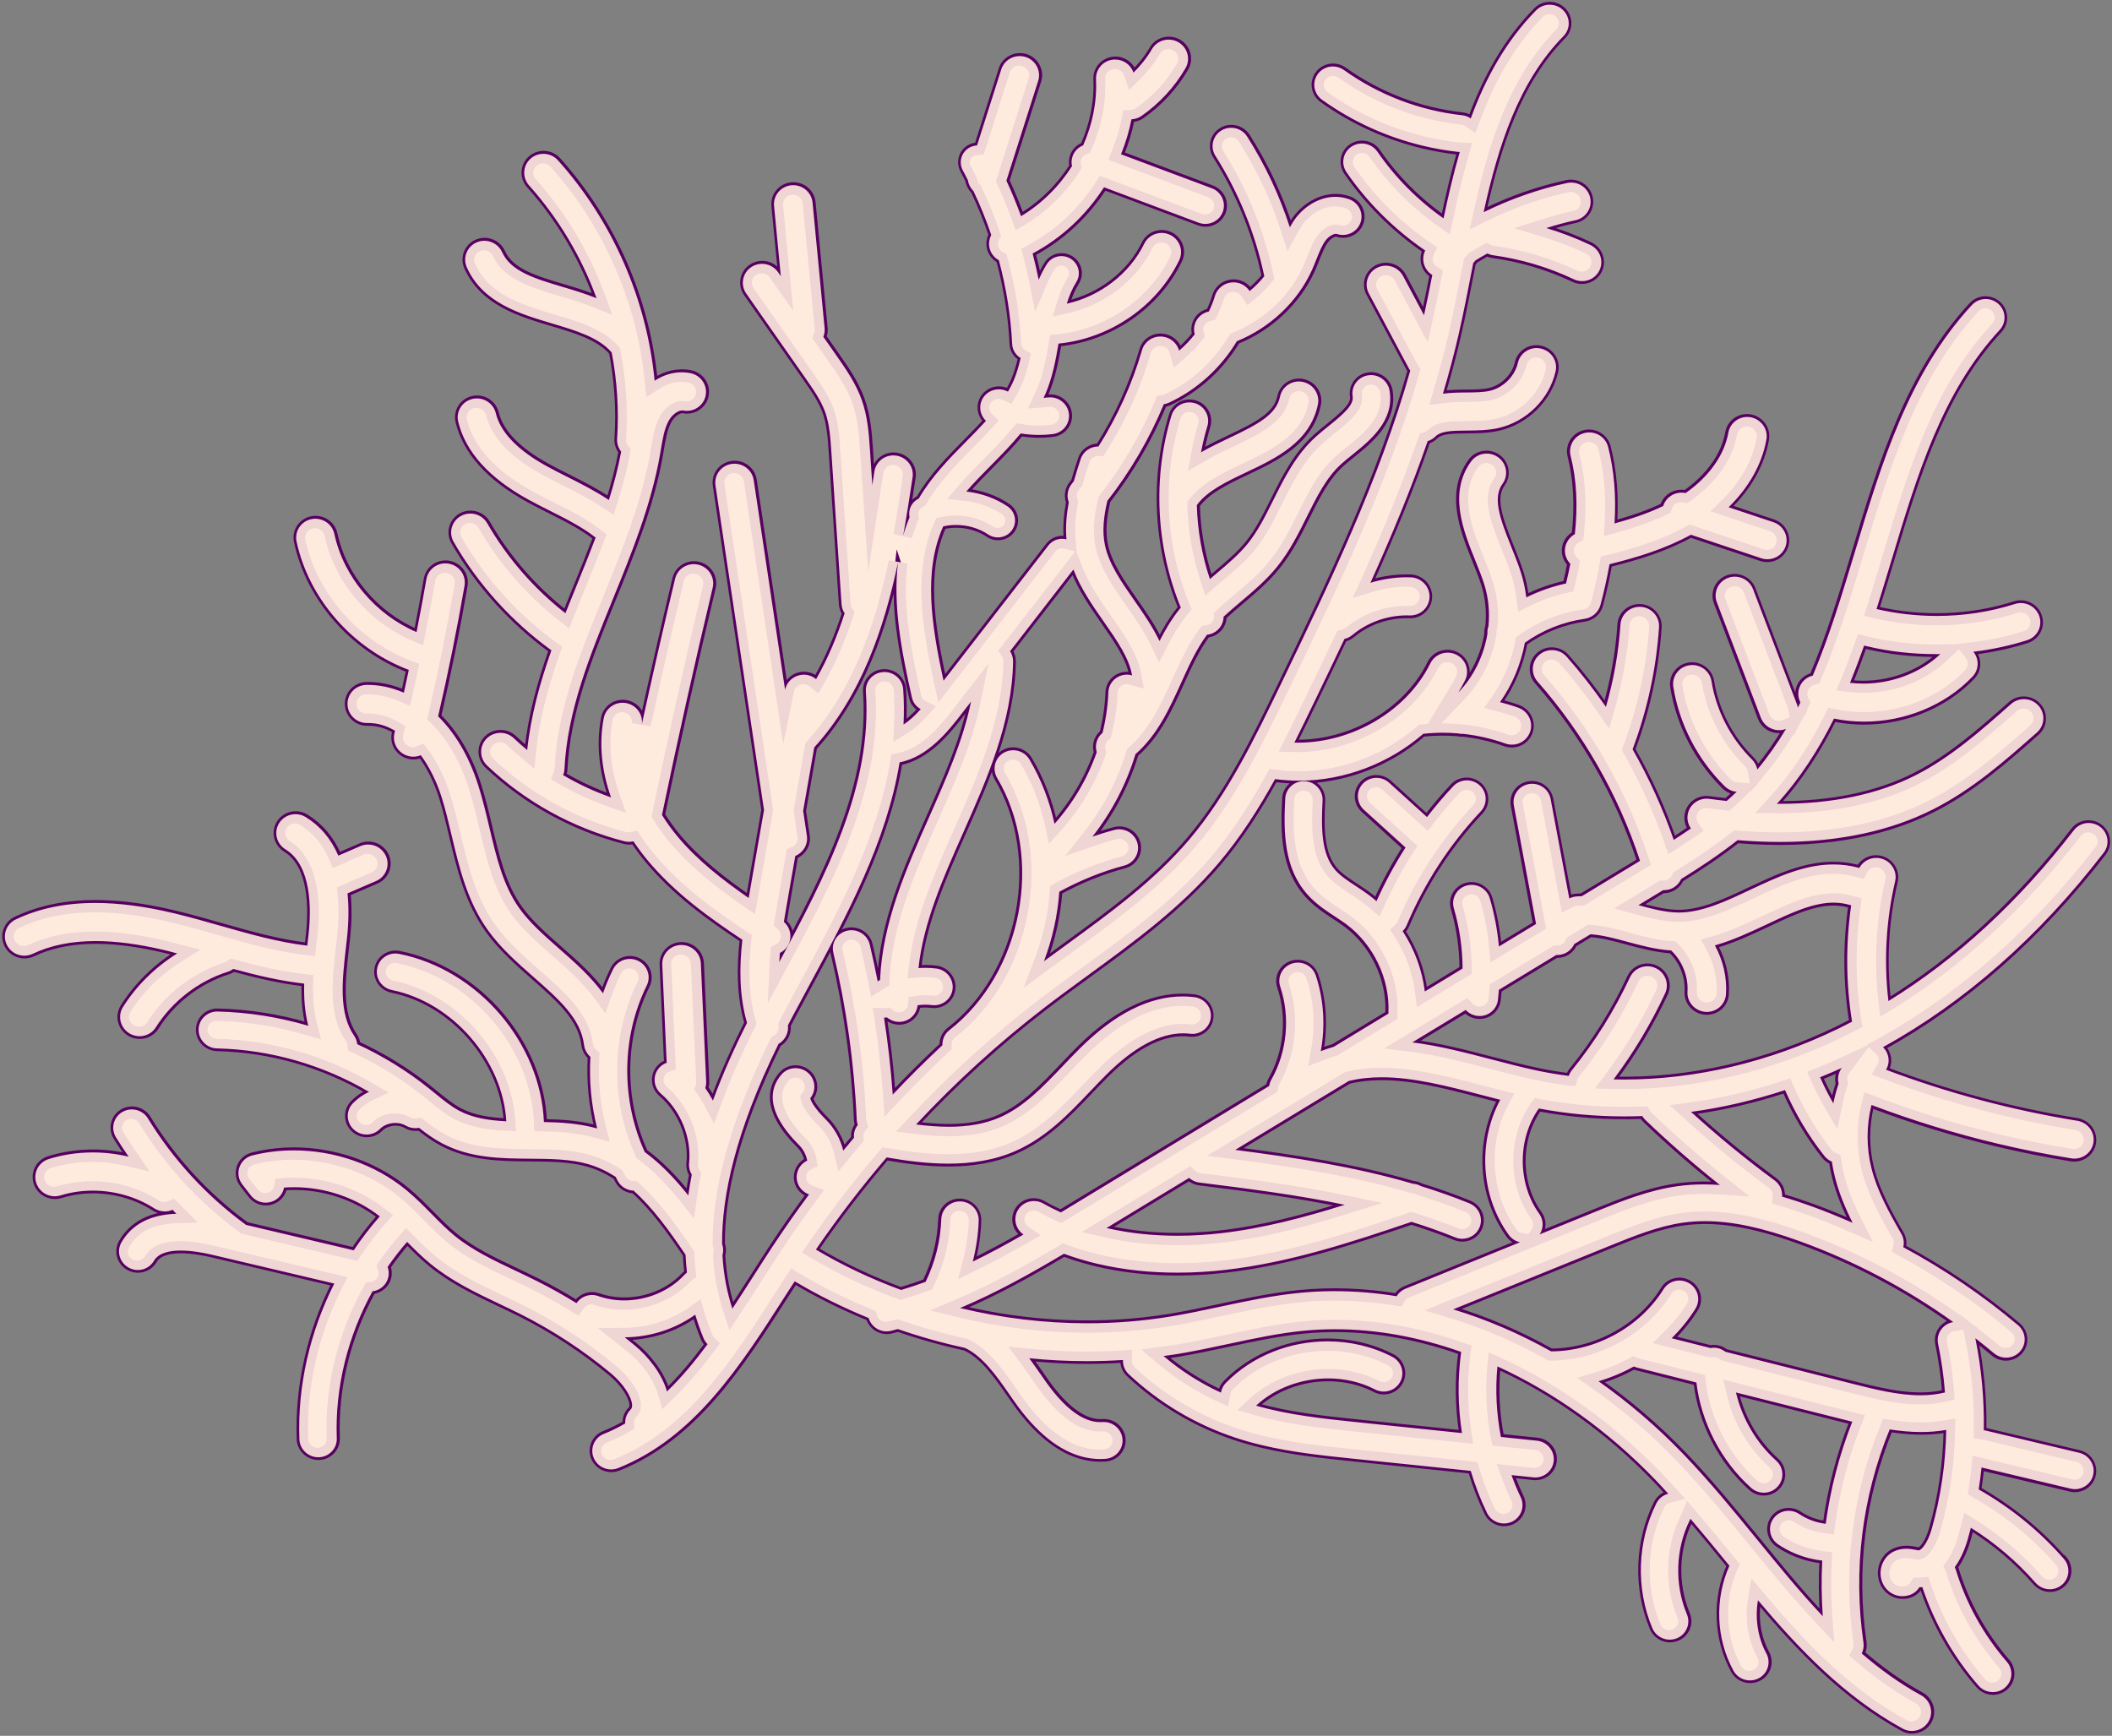 <?xml version="1.0" encoding="UTF-8"?>
<svg id="coralBanner1" xmlns="http://www.w3.org/2000/svg" viewBox="0 0 943.05 775.11">
  <rect x="0" y="0" width="943.05" height="775.11" fill="#808080" stroke="none"/>
  <defs>
    <style>
      .cls-1 {
        fill: #ffebde;
        stroke: #570060;
        stroke-miterlimit: 10;
        stroke-width: 2.54px;
      }

      .cls-2 {
        fill: #efd5d3;
        stroke-width: 0px;
      }
    </style>
  </defs>
  <path class="cls-1" d="M921.43,696.13c-10.85-12.42-23.64-22.8-38-30.97.51-3.26.92-6.53,1.27-9.81l39.78,9.45c4.49,1.07,8.98-1.65,10.04-6.07,1.05-4.42-1.74-8.87-6.23-9.94l-41.91-9.96c-.23-.05-.45-.06-.68-.09.23-13.77-1.02-27.57-3.78-41.1,2.79,2.18,5.56,4.39,8.28,6.68,3.51,2.97,8.79,2.59,11.77-.87,2.99-3.45,2.55-8.65-.96-11.62-15.9-13.42-33.06-25.03-51.26-34.85.46-1.95.23-4.07-.86-5.95-5.61-9.73-10.86-19.31-13.38-29.43-2.31-9.25-2.24-18.95.04-28.12,18.39,6.96,37.23,12.74,56.37,17.29,10.87,2.58,21.84,4.77,32.87,6.55,4.71.76,9.12-2.38,9.86-7.02.73-4.63-2.43-8.95-7.19-9.77-29.14-4.71-57.82-12.38-85.43-22.79,0,0,0-.02.02-.03,1.99-3.31,1.32-7.44-1.35-10.05,36.44-20.11,69.56-49.25,98.55-86.85,2.78-3.61,2.06-8.78-1.62-11.55-3.68-2.78-8.92-2.09-11.7,1.52-24.74,32.08-52.52,57.65-82.82,76.3-2.08-17.78-1.07-36.11,3-53.45,1.07-4.56-1.81-9.14-6.44-10.24h-.02c-3.89-.92-7.75.93-9.53,4.24-17.61-4.86-33.41,2.54-48.71,9.76-11.13,5.25-21.65,10.21-32.09,10.15-5.67-.04-11.59-1.6-17.84-3.29l8.04-4.88c1-.6,2-1.22,3-1.82.85.02,1.72-.04,2.58-.28,2.53-.7,4.44-2.47,5.44-4.66,8.6-5.35,17.14-11,25.21-17.38,34.35,2.81,63.68-1.81,87.36-13.79,17.69-8.95,32.26-21.85,46.35-34.33,3.53-3.13,3.8-8.5.61-12.01-3.19-3.5-8.65-3.81-12.19-.68-13.28,11.76-27.02,23.92-42.74,31.87-17.05,8.63-37.78,12.86-61.83,12.7,10.48-11.49,18.69-24.38,25.5-38.06,22.12,4.54,46.33-2.46,61.84-18.74,2.97-3.11,3.04-7.85.39-11.11,8.16-1,16.22-2.68,23.98-5.15,4.53-1.44,6.98-6.24,5.48-10.71-1.49-4.47-6.38-6.93-10.9-5.48-19.72,6.29-41.51,7-61.8,2.26,2.24-7.06,4.38-14.15,6.5-21.19,11.72-38.93,22.79-75.7,48.49-103.43,3.1-3.35,2.85-8.56-.57-11.64-3.42-3.08-8.7-2.87-11.8.48-28.27,30.5-40.41,70.82-52.14,109.8-5.84,19.39-11.54,38.25-18.95,55.7-2.59.64-4.83,2.44-5.88,5.07-.93,2.34-.71,4.83.36,6.93-.38.76-.75,1.53-1.14,2.29-.09-.46-.2-.92-.37-1.37l-19.65-51.53c-1.68-4.4-6.66-6.66-11.12-5.04-4.46,1.63-6.71,6.52-5.03,10.93l19.65,51.53c1.06,2.77,3.41,4.68,6.12,5.33,1.61.38,3.34.32,5-.29.04-.02.08-.04.12-.06-3.81,6.37-8.05,12.44-12.82,18.16-.3-1.65-1.1-3.24-2.39-4.52-9.53-9.41-15.95-21.81-18.07-34.92-.75-4.65-5.17-7.84-9.88-7.13-4.71.7-7.91,5.05-7.16,9.69,2.69,16.65,10.83,32.4,22.94,44.35,1.18,1.16,2.61,1.92,4.11,2.28.42.1.84.1,1.27.14-1.47,1.41-2.96,2.8-4.49,4.14-2.56-.27-5.14-.58-7.76-.94-4.73-.65-9.06,2.6-9.68,7.25-.29,2.19.28,4.29,1.47,5.98-2.52,1.74-5.08,3.42-7.66,5.09-4.87-13.96-11.04-27.52-18.38-40.45,6.56-17.51,10.55-35.82,11.8-54.49.31-4.69-3.32-8.77-8.04-9.11-4.76-.34-8.87,3.18-9.18,7.86-.83,12.5-3.03,24.81-6.48,36.8-5.41-7.8-11.26-15.3-17.54-22.41-3.14-3.56-8.59-3.95-12.18-.88-3.58,3.07-3.95,8.44-.81,12,20.49,23.21,36.16,50.77,45.75,80.03-.5.3-.99.61-1.49.91l-24.46,14.85c-.87.04-1.74.07-2.63.15-1.09.11-2.09.43-3.01.89l-8.33-44.42c-.84-4.48-5.19-7.47-9.73-6.67-4.54.79-7.53,5.07-6.69,9.55l9.92,52.92-16.58,10.07c-.67-7.3-2.03-14.55-4.09-21.54-1.29-4.38-5.93-6.92-10.36-5.68-4.43,1.24-6.97,5.8-5.68,10.17,2.56,8.69,3.85,17.81,3.89,26.9l-16.85,10.23c-1.18-9.58-4.61-18.84-9.91-26.96.76-.74,1.4-1.62,1.83-2.66,7.92-18.79,19.04-35.88,33.05-50.8,3.12-3.32,2.9-8.54-.49-11.64-3.39-3.1-8.68-2.92-11.8.4-4.14,4.41-8.04,9.02-11.71,13.77l-16.89-15.32c-3.41-3.09-8.69-2.88-11.8.45-3.11,3.34-2.87,8.55.54,11.64l18.56,16.83c-4.89,7.64-9.21,15.64-12.96,23.95-1.17-1.01-2.37-2-3.63-2.92-1.89-1.4-3.81-2.65-5.66-3.87-3.49-2.29-6.78-4.45-9.07-7.04-6.37-7.22-6.34-18.81-5.72-31.05.23-4.54-3.3-8.45-7.93-8.69-4.61-.26-8.53,3.22-8.76,7.76-.76,15.12-.63,30.88,9.84,42.75,3.78,4.29,8.39,7.31,12.46,9.97,1.65,1.08,3.31,2.16,4.88,3.33,12.17,9,19.59,24.45,18.9,39.38,0,.2.02.38.03.58l-24.42,14.82c-1.94.56-3.88,1.21-5.8,1.96,2.06-11.24,1.37-23.01-2.25-33.84-1.45-4.33-6.17-6.7-10.56-5.31-4.38,1.4-6.75,6.04-5.31,10.37,4.55,13.59,3.06,29.12-3.99,41.54-.5.89-.8,1.84-.94,2.79l-85.99,52.2c-2.34,1.42-4.68,2.84-7.03,4.26-2.64-1.21-5.26-2.5-7.83-3.97-4.01-2.29-9.11-.96-11.4,2.98-2.17,3.73-1.01,8.43,2.54,10.86-7.43,4.26-14.97,8.36-22.66,12.09,1.54-6,2.46-12.16,2.65-18.33.14-4.54-3.47-8.38-8.09-8.55-4.61-.17-8.47,3.37-8.61,7.92-.31,9.66-2.76,19.26-6.99,27.99-3.61,1.33-7.26,2.55-10.95,3.64-13.23-4.87-26-10.88-38.05-18.04,9.83-14.35,20.38-28.07,31.59-41.15,17.39,2.99,38.89,5.39,57.7-2.94,13.66-6.05,23.61-16.51,33.24-26.62,2.41-2.53,4.81-5.05,7.26-7.49,13.51-13.43,26.05-19.54,37.28-18.17,4.58.56,8.73-2.65,9.27-7.16.54-4.51-2.75-8.6-7.33-9.19-16.6-2.03-33.8,5.67-51.11,22.87-2.56,2.54-5.07,5.17-7.58,7.81-8.91,9.35-17.32,18.19-27.96,22.91-11.08,4.91-23.71,5-37.62,3.27,17.72-19.02,36.95-36.52,57.56-52.36,6.37-4.89,13.03-9.75,19.47-14.45,20.16-14.69,41.01-29.89,57.87-49.7,9.92-11.66,18.09-24.49,25.41-37.72,23.82,3.24,48.38-4.72,66.18-20.24,5.14-.55,10.32-.61,15.46-.19.02,0,.04.02.07.02.78.19,1.58.23,2.38.19,6.38.71,12.67,2.14,18.72,4.31,4.5,1.6,9.42-.67,11.02-5.09s-.75-9.3-5.24-10.91c-2.68-.96-5.4-1.76-8.15-2.48,5.55-7.91,9.33-17.03,11.09-26.53,7.87-5.62,17.03-9.3,26.7-10.68,3.41-.48,6.18-2.93,7.06-6.2,1.69-6.34,3-12.36,4.04-18.17,12.35-3.08,24.76-6.8,36.34-13.17l31.38,10.49c.25.09.51.16.76.22,4.29,1.02,8.73-1.34,10.14-5.54,1.5-4.45-.95-9.28-5.47-10.79l-19.98-6.68c8.99-8.75,14.93-19.23,16.88-30.28.82-4.63-2.38-9-7.02-9.89-4.7-.84-9.16,2.23-9.98,6.86-1.78,10.06-8.64,19.67-19.09,26.99-4.22-.91-8.53,1.42-9.92,5.54-.03.08-.03.15-.05.23-6.85,3.29-14.23,5.73-21.76,7.8.76-12.31-.17-23.55-2.86-34.15-1.16-4.56-5.85-7.37-10.46-6.26-4.62,1.11-7.43,5.71-6.28,10.28,2.66,10.51,3.28,21.94,1.88,34.9-3.32,1.8-5.14,5.61-4.18,9.42.38,1.5,1.16,2.78,2.17,3.83-.56,2.85-1.19,5.77-1.91,8.77-6.17,1.35-12.13,3.46-17.75,6.23-.46-3.65-1.21-7.28-2.32-10.81-1.26-4-2.89-8.03-4.46-11.93-5.2-12.91-8.28-21.83-3.81-28.03,2.75-3.82,1.82-9.13-2.07-11.87-3.89-2.74-9.27-1.86-12.02,1.96-10.19,14.16-3.5,30.77,1.88,44.13,1.52,3.77,2.95,7.32,4.02,10.7,1.91,6.05,2.48,12.43,1.87,18.7-.38,1.1-.54,2.26-.45,3.42-1.62,9.75-6.11,19.03-12.97,26.17,1.08-1.79,2.1-3.62,3.03-5.51,2.07-4.21.27-9.31-4.02-11.39-4.28-2.05-9.45-.34-11.52,3.88-10.76,21.89-36.02,36.08-60.72,35.41,3.23-6.43,6.34-12.89,9.43-19.29,4.31-8.94,8.64-17.95,12.93-27.01,1.27-.3,2.49-.88,3.55-1.76,7.02-5.87,16.34-9.05,25.57-8.72,4.76.17,8.74-3.5,8.87-8.2.14-4.7-3.63-8.64-8.37-8.81-6.09-.21-12.19.67-18.01,2.43,9.33-20.66,18.1-41.7,25.55-63.26,1.27-.4,2.46-1.06,3.46-2.06,2.41-2.4,6.89-2.61,13.99-2.65,4.56-.03,9.28-.06,14.07-1.12,12.52-2.78,22.81-12.95,25.6-25.3,1.03-4.55-1.86-9.08-6.45-10.18l-.09-.02c-4.65-1.05-9.26,1.81-10.3,6.38-1.36,6.01-6.56,11.16-12.66,12.52-2.97.66-6.58.68-10.4.71-3.25.02-6.82.06-10.41.55,2.59-8.72,4.96-17.52,7-26.43,2.21-9.64,4.15-19.64,6.03-29.31.17-.86.34-1.72.5-2.59.35-.36.67-.75.96-1.17,1.76-1.08,3.54-2.12,5.35-3.12.79.37,1.62.67,2.53.79,12.51,1.72,24.64,5.32,36.05,10.72.57.27,1.14.47,1.73.61,3.88.92,7.99-.91,9.76-4.58,2.04-4.23.2-9.32-4.11-11.36-6.35-3.01-12.9-5.52-19.6-7.54,4.29-1.36,8.63-2.55,13.02-3.5,4.65-1,7.57-5.54,6.52-10.13-1.05-4.59-5.66-7.49-10.32-6.5-12.85,2.77-25.41,7.22-37.24,13.04,6.56-29.73,15.64-58.27,35.67-78.63,3.2-3.25,3.1-8.47-.22-11.65-3.32-3.18-8.61-3.12-11.81.13-13.63,13.85-22.64,30.43-29.21,48.3-1.1-.74-2.37-1.27-3.78-1.42-19.03-2.08-37.31-9.07-52.85-20.21-3.74-2.68-8.97-1.88-11.66,1.79-2.7,3.67-1.85,8.82,1.9,11.51,13.58,9.73,28.97,16.71,45.18,20.56,5.16,1.23,10.41,2.14,15.71,2.72.2.02.4,0,.6,0-2.83,9.71-5.15,19.67-7.24,29.68-11.52-8.11-21.59-18.23-29.53-29.79-2.6-3.78-7.79-4.78-11.61-2.25-3.81,2.54-4.8,7.65-2.2,11.43,9.38,13.65,21.4,25.53,35.13,34.95-1.35,2.75-1.18,6.13.81,8.78.67.89,1.48,1.6,2.37,2.15-1.18,6.02-2.41,12.02-3.7,17.97l-9.36-17.54c-2.23-4.18-7.45-5.8-11.66-3.63-4.22,2.17-5.83,7.3-3.6,11.47l18.03,33.78c.13.24.3.43.45.66-13.74,48.55-35.98,94.77-57.59,139.64-11.72,24.32-23.83,49.46-41.17,69.85-15.6,18.33-34.75,32.29-55.03,47.07-3.22,2.35-6.5,4.74-9.78,7.16,3.77-9.93,6.09-20.42,6.86-31.02,9.17-5.02,18.9-9,29.05-11.71,4.44-1.19,7.05-5.71,5.81-10.1-1.24-4.39-5.84-6.98-10.29-5.8-3.3.88-6.55,1.89-9.77,2.99,8.61-10.94,15.16-23.51,19.2-36.8,9.92-8.7,15.27-20.52,20.45-31.99,3.54-7.82,6.91-15.22,11.53-21.37.91-.09,1.81-.33,2.68-.74,2.96-1.38,4.66-4.27,4.7-7.3,2.42-2.25,5.01-4.44,7.68-6.7,5.58-4.72,11.34-9.59,16.23-15.64,5.62-6.96,9.51-14.78,13.27-22.33,4.49-9.03,8.74-17.56,15.42-23.57,1.55-1.4,3.26-2.77,4.98-4.16,7.91-6.38,18.75-15.11,16.53-28.52-.75-4.5-5.04-7.56-9.59-6.87-4.55.7-7.64,4.92-6.9,9.41.62,3.76-4.03,7.84-10.67,13.19-1.89,1.53-3.85,3.1-5.67,4.74-8.99,8.1-14.13,18.43-19.11,28.42-3.53,7.09-6.86,13.78-11.37,19.36-3.9,4.83-8.83,9-14.05,13.42-.95.81-1.91,1.63-2.87,2.45-3.57-10.65-5.54-21.83-5.83-33.03,4.58-6.3,13.08-10.38,22.1-14.66,13.35-6.33,28.48-13.5,31.95-30.27.94-4.52-1.95-8.95-6.48-10.03-.08-.02-.16-.04-.24-.06-4.67-.97-9.23,1.97-10.18,6.56-1.66,7.99-9.64,12.3-22.61,18.44-4.14,1.96-8.48,4.03-12.67,6.45.74-3.93,1.66-7.82,2.83-11.65,1.33-4.35-1.17-8.96-5.59-10.3-4.42-1.32-9.08,1.09-10.4,5.44-8.53,27.9-6.95,58.75,4.14,85.88-.22.27-.47.51-.68.79-3.51,4.42-6.33,9.21-8.84,14.11-3.09-6.44-7.23-12.39-11.14-17.99-5.85-8.38-11.38-16.3-13.19-24.7-1.38-6.39-.54-13.23,1.08-19.95,10.24-13.11,18.77-27.71,25.18-43.11.75-.12,1.5-.32,2.22-.65,12.64-5.84,23.3-15.64,30.4-27.49,14.71-5.94,27.14-17.57,33.57-31.87.7-1.56,1.34-3.16,1.97-4.76,1.27-3.19,2.46-6.21,4.13-8.42,1.65-2.18,4.1-3.1,4.84-2.87,4.35,1.53,9.12-.66,10.66-4.94s-.74-9-5.08-10.55c-9.52-3.38-18.84,1.81-23.86,8.48-1,1.32-1.82,2.7-2.58,4.08-4.61-14.2-10.97-27.79-19.08-40.56-2.46-3.86-7.62-5.06-11.52-2.67-3.9,2.4-5.08,7.47-2.62,11.34,10.38,16.34,17.86,34.87,21.81,53.74-1.96,2.4-4.14,4.64-6.55,6.61-1.09-1.65-2.72-2.96-4.78-3.57-4.53-1.33-9.36,1.21-10.7,5.72-.71,2.39-1.66,4.69-2.71,6.94-.09.02-.17.06-.25.08-4.48,1.05-7.23,5.49-6.13,9.91.02.07.06.13.08.2-2.09,2.65-4.43,5.1-6.99,7.31-.78-2.77-2.92-5.11-5.93-5.97-4.69-1.33-9.36,1.27-10.66,5.78-4.35,15.05-10.98,29.61-19.41,42.97-3.53,0-6.82,2.13-7.96,5.62-1.01,3.11-2.09,6.43-3.07,9.89-.31.39-.61.8-.92,1.19-1.96,2.4-2.34,5.53-1.34,8.25-1,5.33-1.51,10.89-1.04,16.53-2.91-.75-6.11.23-8.04,2.72l-46.83,60.41c-5.5-25.1-9.08-49.13-.13-68.92,6.79-1.5,14.26-.26,20.04,3.62,3.53,2.36,8.33,1.48,10.71-2,2.38-3.47,1.44-8.21-2.1-10.58-5.44-3.65-11.82-5.86-18.37-6.59,3.38-3.92,7.13-7.73,11-11.64,4.53-4.58,9.12-9.24,13.28-14.3,4.78.77,9.66.89,14.42.27,4.57-.6,7.75-4.74,7.11-9.25-.64-4.51-4.86-7.68-9.43-7.08-.62.08-1.25.13-1.87.17.31-.67.66-1.31.95-2,3.06-7.27,4.48-14.84,5.73-22.23,23.01-2.29,43.92-16.61,53.88-37.22,2.05-4.23.21-9.32-4.09-11.36-4.29-2.04-9.45-.27-11.49,3.96-6.5,13.44-19.82,23.53-34.59,26.81,1.05-3.43,2.38-6.67,4.22-9.61,2.24-3.56,1.12-8.26-2.51-10.49-3.64-2.24-8.38-1.16-10.62,2.4-1.44,2.29-2.62,4.64-3.64,7.03-.78-3.94-1.68-7.86-2.71-11.76,12.96-6.88,23.95-17.25,31.88-29.57l42.26,15.83c.34.13.68.23,1.03.31,4.03.96,8.23-1.16,9.72-5.08,1.61-4.25-.59-9.01-4.91-10.63l-40.51-15.17c2.04-5.06,3.64-10.28,4.67-15.61,1.55-.08,3.1-.54,4.47-1.49,8.01-5.57,14.81-12.95,19.67-21.34,2.35-4.07.9-9.27-3.24-11.62-4.16-2.35-9.41-.95-11.76,3.11-2.22,3.84-5.04,7.34-8.22,10.48-1.2-3.51-4.61-6-8.54-5.84-4.76.19-8.44,4.15-8.21,8.84.48,10.12-1.63,20.22-5.74,29.48-2.08.83-3.82,2.46-4.66,4.69-.58,1.53-.65,3.12-.32,4.61-5.76,9.05-13.55,16.82-22.75,22.33-1.95-5.38-4.12-10.68-6.54-15.87l14.19-44.54c1.42-4.47-1.11-9.26-5.65-10.7-4.54-1.39-9.39,1.03-10.81,5.5l-10.84,34.03c-1.11.05-2.21.32-3.25.87-3.74,1.99-5.12,6.6-3.08,10.3.8,1.46,1.52,2.96,2.28,4.44.27,1.81,1.14,3.48,2.45,4.78,3.04,6.36,5.68,12.91,7.95,19.59-1.13,2.14-1.36,4.73-.35,7.15.77,1.83,2.13,3.23,3.75,4.15,3.29,12.25,5.33,24.82,5.94,37.44.13,2.65,1.62,4.92,3.77,6.2-.78,3.45-1.73,6.76-3.05,9.88-.74,1.76-1.63,3.45-2.59,5.11-.17-.08-.35-.14-.52-.22-4.16-1.95-9.15-.21-11.11,3.89-1.55,3.26-.71,7.02,1.79,9.41-2.8,3.09-5.8,6.13-8.87,9.24-7.6,7.69-15.43,15.65-21.11,25.41-3.21,1.55-4.87,5.03-4.13,8.39-1.11,2.7-2.09,5.42-2.86,8.19,1.61-8.94,2.95-17.69,4.21-26,.7-4.64-2.51-8.96-7.26-9.72-4.71-.72-9.1,2.45-9.81,7.09-.3,1.99-.61,4.01-.92,6.05l-1.06-15.78c-.46-6.88-.98-14.69-3.66-22.22-2.64-7.44-7.12-13.85-11.07-19.51l-6.07-8.67c.46-1.18.69-2.47.56-3.82l-5.39-56.15c-.45-4.68-4.65-8.14-9.4-7.73-4.74.41-8.22,4.54-7.78,9.22l3.01,31.34-1.24-1.77c-2.72-3.89-8.09-4.87-12.01-2.22-3.91,2.65-4.89,7.95-2.17,11.82l26.3,37.58c3.65,5.22,7.1,10.15,8.97,15.43,1.9,5.33,2.32,11.62,2.72,17.7l4.55,68c.1,1.5.6,2.87,1.37,4.06-3.31,10.23-7.45,20.15-12.73,29.38-1.11-.9-2.44-1.58-3.95-1.86-4.61-.81-8.98,2.15-9.9,6.64l-14.01-93.66c-.69-4.65-5.08-7.89-9.8-7.24-4.71.65-7.97,4.95-7.28,9.61l21.68,144.97-6.69,38.32c-.05.31-.11.63-.16.94-11.6-8.02-22.73-16.71-31.59-27.25-2.68-3.19-5.05-6.48-7.12-9.83,7.02-33.77,14.63-67.89,22.65-101.48,1.09-4.57-1.79-9.17-6.42-10.27h-.01c-4.64-1.1-9.27,1.7-10.36,6.26-5.14,21.53-10.1,43.28-14.86,65.03.58-4.42-2.37-8.57-6.92-9.48-4.68-.9-9.19,2.1-10.08,6.71-2.19,11.39-.98,23.51,3.26,35.4-7.44-2.62-14.6-5.95-21.38-9.94.3-.79.51-1.62.56-2.51,1.26-26.08,11.16-50.38,21.64-76.11,8.39-20.59,17.06-41.88,21.02-64.38l.41-2.43c.82-4.86,1.59-9.45,3.56-12.94,1.56-2.77,4.49-4.81,6.4-4.44,4.68.88,9.18-2.14,10.05-6.76.86-4.61-2.18-9.03-6.93-9.96-5.93-1.12-11.4.48-15.87,3.43-3.5-36.14-18.56-70.97-43.16-98.44-3.16-3.54-8.62-3.89-12.18-.79-3.56,3.1-3.88,8.47-.72,12.01,13.25,14.8,23.4,31.97,30.13,50.35-5.02-2.02-10.19-3.57-15.09-5.03-12.44-3.71-23.19-6.91-27.07-15.52-1.94-4.3-7.05-6.26-11.4-4.37-4.35,1.89-6.3,6.91-4.35,11.21,7.13,15.78,23.5,20.66,37.94,24.96,10.67,3.18,20.76,6.19,26.56,12.79.05.06.11.1.16.15,2.43,12.66,3.28,25.62,2.43,38.56-.14,2.16.56,4.19,1.81,5.78-1.36,7.24-3.23,14.44-5.49,21.59-5.9-3.95-12.16-7.12-18.3-10.21-3.28-1.65-6.37-3.21-9.41-4.88-13.05-7.18-20.71-15.15-22.78-23.69-1.1-4.58-5.76-7.43-10.39-6.37-4.64,1.06-7.5,5.62-6.39,10.2,3.24,13.41,13.75,25.09,31.23,34.71,3.32,1.82,6.7,3.53,9.97,5.17,7.35,3.7,14.33,7.24,20.17,11.84-2.68,7.07-5.52,14.09-8.34,21.01-1.72,4.23-3.46,8.49-5.16,12.78-14.08-11.01-26.06-24.76-34.9-40.16-2.35-4.1-7.62-5.57-11.76-3.27-4.14,2.29-5.59,7.48-3.23,11.58,10.85,18.88,25.91,35.53,43.64,48.41-5.08,14.38-9.19,29.16-10.81,44.52-2.05-1.69-4.04-3.45-5.97-5.28-3.45-3.27-8.91-3.17-12.2.2-3.29,3.38-3.16,8.76.29,12.03,17.12,16.21,38.29,27.89,61.23,33.78.05.02.11.03.16.04,1.34.32,2.67.28,3.93,0,2.01,3,4.2,5.95,6.61,8.82,12.05,14.35,27,25.13,42.03,35.13-1.34,12-1.48,24.79,2.08,37.11-5.34,10.65-10.68,22.35-15.22,34.7-1.02-1.93-2.16-3.8-3.41-5.6.28-.9.45-1.86.4-2.86l-2.38-52.82c-.21-4.69-4.25-8.35-9-8.18-4.76.17-8.45,4.12-8.24,8.82l1.97,43.78c-1.26.46-2.43,1.2-3.37,2.26-3.01,3.43-2.61,8.63.88,11.62,8.76,7.5,13.66,19.66,12.49,30.99-.19,1.85.28,3.61,1.19,5.1-.6,3.06-1.12,6.14-1.56,9.24-5.89-7.39-12.22-14.04-19.44-19.37-10.67-23.4-10.44-51.36.91-74.34,2.01-4.08.29-9.02-3.86-11.03-4.14-2.01-9.15-.35-11.16,3.73-1.73,3.5-3.22,7.09-4.52,10.76-5.38-7.42-12.51-13.72-19.53-19.89-6.77-5.95-13.16-11.58-17.75-17.97-7.28-10.13-10.28-22.79-13.45-36.19-1.45-6.13-2.96-12.46-4.91-18.65-4.37-13.82-10.8-23.87-17.97-30.97,4.45-19.32,8.43-38.87,11.79-58.32.8-4.62-2.34-9.02-7.06-9.86-4.7-.82-9.15,2.26-9.95,6.89-1.36,7.88-2.85,15.77-4.41,23.67-18.27-7.82-32.54-24.53-36.69-43.81-.99-4.6-5.57-7.57-10.23-6.63-4.66.94-7.64,5.44-6.65,10.04,5.54,25.76,25.23,47.91,50.11,57.28-.73,3.4-1.44,6.8-2.2,10.19-5.87-2.55-11.67-3.61-16.82-3.48-4.76.12-8.5,4.02-8.35,8.72.15,4.7,4.14,8.42,8.9,8.29,4.4-.11,8.53,1.19,12.33,3.44-.09.36-.16.72-.25,1.07-1.11,4.56,1.76,9.17,6.39,10.29h.04c1.86.45,3.7.24,5.33-.43,4,5.51,7.16,12.04,9.23,18.58,1.77,5.6,3.13,11.36,4.58,17.45,3.42,14.42,6.95,29.32,16.2,42.2,5.73,7.98,13.18,14.53,20.38,20.86,11.3,9.94,21.06,18.52,22.49,30.27.26,2.15,1.32,4,2.84,5.34-.62,10.72.38,21.55,3.03,31.98-7.91-2.22-15.91-2.73-23.78-2.88-1.47-35.36-29.44-68.07-64.65-75.08-4.53-.91-8.92,1.97-9.8,6.43-.87,4.36,1.93,8.61,6.29,9.65.1.02.2.05.3.07,27.14,5.46,49.47,31.35,51.08,58.61-7.67-.38-14.84-1.43-21.01-4.7-3.68-1.96-7.14-4.78-10.8-7.77-1.01-.83-2.02-1.66-3.05-2.47-9.75-7.76-20.43-14.29-31.7-19.5-.16-1.31-.6-2.6-1.4-3.77-7-10.16-5.31-24.88-3.69-39.11l.51-4.49c.78-7.25.84-13.91.23-19.97l12.76-5.51c4.36-1.88,6.32-6.89,4.38-11.2-1.93-4.31-7.04-6.28-11.39-4.4l-9.86,4.26c-3.2-7.44-8.07-13.24-14.56-17.22-4.05-2.5-9.37-1.28-11.87,2.7-2.5,3.98-1.23,9.23,2.83,11.72,11.75,7.21,11.51,26.71,10.33,37.68l-.49,4.39c-.03.31-.07.62-.1.92-12.87-1.51-25.51-5.09-38.79-8.87-6.49-1.85-13.19-3.75-19.91-5.39-.4-.1-.79-.19-1.19-.28-28.86-6.86-51.88-5.93-70.31,2.84-4.28,2.03-6.05,7.12-3.96,11.35,1.18,2.4,3.35,4.01,5.79,4.59,1.87.44,3.89.28,5.75-.6,14.72-7,33.96-7.54,58.79-1.64.36.09.73.17,1.1.26,1.54.37,3.09.81,4.64,1.21-9.76,6.1-18.18,14.33-24.22,23.94-2.5,3.98-1.24,9.23,2.82,11.73.81.5,1.68.85,2.56,1.06,3.52.84,7.31-.57,9.31-3.76,7.29-11.61,19.03-20.66,32.23-24.84.87-.28,1.64-.71,2.35-1.21,10.28,2.81,20.81,5.32,31.64,6.55-.17,6.33.23,12.69,1.82,18.82-13.12-3.85-26.75-6.04-40.48-6.36-4.61-.11-8.41,3.49-8.49,8.04-.08,4.55,3.61,8.32,8.21,8.43,23.89.55,47.39,7.36,67.89,19.41-2.66,1.25-5.11,2.95-7.18,5.07-3.19,3.26-3.07,8.48.26,11.65,1.12,1.06,2.46,1.76,3.86,2.1,2.78.66,5.83-.1,7.95-2.27,2.78-2.85,8.06-3.53,11.54-1.49,1.85,1.09,3.95,1.37,5.91.99,3.11,2.46,6.4,4.86,10.16,6.86,12.65,6.72,26.31,6.83,39.53,6.93,9.3.08,18.08.16,26.01,2.48,4.31,1.27,8.32,3.21,12.1,5.64.3.58.57,1.18.89,1.76,1.18,2.18,3.2,3.62,5.46,4.16.53.13,1.08.19,1.63.21,8.52,7.65,15.94,17.83,23.21,28.64.13,2.66.34,5.31.64,7.96-.41.3-.8.64-1.15,1.02-9.4,10.24-25.28,14.11-38.51,9.48-3.69-1.29-7.63.12-9.69,3.17-5.63-3.48-11.4-6.71-17.31-9.69-3.22-1.62-6.49-3.17-9.76-4.73-10.01-4.75-19.48-9.24-27.37-15.69-3.52-2.88-6.77-6.18-10.22-9.68-1.71-1.73-3.44-3.49-5.24-5.23-.04-.04-.07-.09-.11-.13-.04-.04-.09-.06-.13-.1-1.93-1.86-3.94-3.69-6.07-5.43-18.76-15.32-45-21.19-68.5-15.31-2.71.68-4.89,2.65-5.79,5.26-.91,2.61-.43,5.5,1.28,7.7l3.78,4.88c2.81,3.63,8.05,4.34,11.71,1.6,1.72-1.29,2.79-3.12,3.14-5.07,15.17-1.13,30.79,3.49,42.78,12.86-4.22,4.77-8.11,9.84-11.65,15.15l-48.17-11.36c-.12-.1-.21-.21-.33-.3-17.29-12.68-32.3-29-43.38-47.21-2.38-3.92-7.51-5.21-11.46-2.88-3.95,2.32-5.22,7.37-2.84,11.28,1.79,2.94,3.7,5.82,5.67,8.66-11.71-2.8-24.14-2.53-35.69,1.07-4.53,1.41-7.02,6.19-5.56,10.67.97,2.95,3.4,5.04,6.25,5.72,1.47.35,3.06.32,4.61-.16,13.7-4.27,29.72-2.07,41.8,5.76,2.54,1.64,5.63,1.79,8.21.67.57.58,1.12,1.18,1.69,1.75-11.57.39-19.79,4.63-24.51,12.75-2.29,3.93-.89,8.97,3.11,11.26.72.41,1.47.7,2.24.88,3.51.83,7.28-.65,9.16-3.88,3.93-6.76,18.07-4.57,26.16-2.66l54.38,12.82c-10.88,21.48-16.48,45.66-15.59,69.57.14,3.79,2.86,6.91,6.44,7.76.71.17,1.45.25,2.22.23,4.61-.14,8.21-3.93,8.04-8.48-.85-22.68,4.92-45.63,15.95-65.62,3.35-.42,6.23-2.8,7.04-6.23.38-1.61.24-3.21-.29-4.66,2.69-3.89,5.59-7.63,8.7-11.19,3.31,3.35,6.74,6.78,10.59,9.92,9.48,7.74,20.32,12.89,30.81,17.87,3.15,1.49,6.3,2.99,9.4,4.55,14.39,7.25,27.95,16.15,40.3,26.44,5.22,4.35,9.16,10.25,9.36,14.03.06,1.13-.25,1.68-.77,2.21-1.66,1.68-2.41,3.9-2.31,6.08-3.06,1.76-6.21,3.33-9.51,4.64-4.27,1.7-6.31,6.5-4.56,10.71,1.07,2.57,3.29,4.33,5.83,4.94,1.63.39,3.4.3,5.07-.37,34.07-13.56,54.68-45.73,74.61-76.85,1.42-2.21,2.83-4.38,4.25-6.57,0,0,.01,0,.02.01,10.53,6.28,21.58,11.72,32.98,16.39.88,2.91,3.23,5.05,6.06,5.73,1.25.3,2.58.31,3.91,0,1.04-.25,2.06-.53,3.09-.8,9.78,3.39,19.77,6.19,29.91,8.39,8.06,3.74,14.23,12.61,20.22,21.23l1.84,2.65c9.79,13.97,20.21,22.3,31.08,24.89,3.16.75,6.35,1.02,9.59.79,4.6-.32,8.04-4.26,7.68-8.79-.36-4.54-4.37-7.96-8.97-7.64-8.01.56-16.64-5.69-25.65-18.54l-1.8-2.59c-1.68-2.42-3.41-4.9-5.23-7.36,13.92,1.42,27.94,1.67,41.84.79-.09,2.28.75,4.6,2.56,6.31,13.49,12.73,29.98,22.54,47.66,28.38,3.92,1.3,7.88,2.39,11.85,3.34,13.58,3.23,27.37,4.66,40.81,6.05l52.41,5.43c1.91,6.43,4.32,12.71,7.24,18.75,1.14,2.35,3.26,3.94,5.64,4.51,1.78.42,3.72.28,5.5-.55,4.16-1.93,5.92-6.84,3.94-10.96-1.55-3.21-2.88-6.52-4.1-9.87l9.72,1.01c4.59.48,8.68-2.8,9.13-7.33.45-4.53-2.95-8.59-7.5-9.05l-16.08-1.67c-2.01-10.39-2.57-21.03-1.55-31.5,25.18,11.5,49.38,28.69,70.61,50.73,1.91,1.99,3.79,4.06,5.67,6.12-2.22.59-4.19,2.05-5.29,4.24-8.59,17.16-9.27,38.02-1.83,55.79,1.07,2.56,3.29,4.31,5.82,4.91,1.64.39,3.41.3,5.09-.38,4.26-1.71,6.29-6.51,4.53-10.73-5.63-13.46-5.11-29.24,1.39-42.23.07-.15.11-.3.17-.45,5.55,6.5,10.99,13.13,16.31,19.65.37.45.74.91,1.11,1.36-6.64,14.77-6.03,32.47,1.78,46.82,1.18,2.17,3.2,3.62,5.45,4.15,1.91.45,3.99.25,5.86-.73,4.06-2.13,5.58-7.11,3.39-11.13-3.87-7.11-5.08-15.67-3.74-23.71,18.55,21.99,38.66,43.08,64.55,57.28.71.39,1.44.67,2.19.85,3.67.87,7.62-.72,9.52-4.13,2.29-4.1.77-9.29-3.41-11.58-9.6-5.27-18.32-11.6-26.52-18.67.73-1.44,1.04-3.1.79-4.82-4.7-32.28-.63-65.13,11.71-95.23,8.16,1.27,16.73,1.74,25.24.23-.27,14.95-2.39,29.86-6.48,44.24-1.86,6.55-4.79,9.65-5.89,9.55-.38-.04-.76-.12-1.14-.2-2.14-.42-5.73-1.13-9.56.54-5.13,2.23-7.62,8.43-5.55,13.81,1.21,3.17,3.82,5.35,6.86,6.08,1.62.39,3.37.36,5.08-.16,2.03-.61,3.65-1.92,4.67-3.58.45,0,.88-.04,1.32-.07,5.34,16.03,13.95,31.19,25.09,44,1.2,1.38,2.76,2.27,4.42,2.67,2.51.6,5.26.04,7.37-1.73,3.49-2.95,3.88-8.15.87-11.61-10.36-11.91-18.25-26.13-22.8-41.14-.12-.38-.29-.73-.45-1.08,2.41-3.34,4.39-7.54,5.81-12.51.48-1.69.93-3.39,1.37-5.1,10.79,6.75,20.5,14.98,28.89,24.58,1.2,1.37,2.75,2.26,4.4,2.65,2.52.6,5.27.04,7.38-1.74,3.48-2.95,3.86-8.16.84-11.61ZM833.61,288.56c10.68,2.54,21.75,3.66,32.79,3.51-10.43,9.84-25.87,14.55-40.34,12.83,2.25-5.48,4.35-11.03,6.32-16.64.41.1.82.21,1.23.31ZM627.52,575.49c-1.7.69-3.02,1.88-3.9,3.32-14.51-2.34-28.99-2.9-43.13-1.52-12.27,1.19-24.27,3.76-35.88,6.24-7.18,1.54-14.61,3.12-21.87,4.33-30.99,5.13-63.27,3.67-94.06-3.78,16.19-6.82,31.49-15.37,46.38-24.23,4.86,1.79,9.76,3.25,14.63,4.41,21.13,5.02,41.81,4.59,57.65,2.76,28.86-3.33,56.32-12.42,82.91-21.43,6.61,2.05,13.13,4.34,19.53,6.94,4.26,1.74,9.14-.26,10.88-4.46,1.74-4.2-.32-9.02-4.6-10.76-7.1-2.89-14.3-5.42-21.57-7.66-1.11-.62-2.35-1-3.64-1.07-26.02-7.64-52.84-11.69-79.29-15.1l50.72-30.78c18.27-4.42,38.51.83,59.78,6.39,2.58.67,5.22,1.34,7.85,2.01-10.05,18.69-8.85,42.81,3.78,60.33,1.23,1.7,2.98,2.81,4.89,3.26.06.01.12.01.17.02l-51.22,20.79ZM530.98,525.96c1.01.9,2.23,1.58,3.62,1.91.3.07.61.13.92.17,21.53,2.7,43.47,5.46,64.95,9.94-18.08,5.66-36.51,10.53-55.19,12.68-14.15,1.63-32.56,2.03-51.19-2.3l36.89-22.39ZM687.27,541.93c-9.77-13.55-9.73-33.45-.14-46.96,15.01,2.85,30.5,3.96,46.15,3.38.36.57.77,1.12,1.28,1.62,10.62,10.2,21.82,19.95,33.4,29.16-6.12-.43-12.41-.36-18.71.51-13.16,1.81-25.11,6.66-36.68,11.35l-25.05,10.17c1.78-2.74,1.8-6.38-.24-9.21ZM795.73,534.33c.2-2.72-.96-5.5-3.35-7.25-12.92-9.49-25.41-19.77-37.3-30.59,14.05-1.91,28.1-5.19,41.96-9.73,4.58,10.48,10.44,20.38,17.56,29.39.91,1.16,2.07,2.01,3.35,2.54.34,2.26.78,4.51,1.34,6.74,1.82,7.29,4.65,14.05,7.95,20.61-5.93-2.59-11.92-5.06-18.04-7.28-3.99-1.45-8.54-2.99-13.46-4.42ZM822.39,476.87c-.42.56-.8,1.16-1.07,1.84-.7,1.71-.78,3.51-.36,5.19-.96,2.88-1.75,5.81-2.35,8.79-2.2-3.76-4.14-7.66-5.91-11.63,3.25-1.32,6.48-2.71,9.7-4.17ZM654.45,451.01c1.1,1.18,2.53,2.08,4.2,2.47.3.07.6.13.91.17,4.58.58,8.74-2.61,9.29-7.13.18-1.5.31-3.01.43-4.52l25.66-15.57c.61.03,1.24,0,1.86-.11,2.82-.5,5.04-2.34,6.12-4.74l7.22-4.38c5.2.31,10.65,1.78,16.35,3.32,6.31,1.7,12.81,3.46,19.74,3.92.05.06.09.12.15.18,4.8,4.61,7.52,11.56,7.09,18.13-.28,4.21,2.6,7.92,6.63,8.88.46.11.93.18,1.42.22,4.76.34,8.86-3.19,9.17-7.88.5-7.55-1.32-15.16-4.96-21.81,8.06-2.28,15.71-5.87,23.21-9.4,13.81-6.51,25.72-12.14,37.33-8.56.11.03.21.04.32.06-2.47,17.2-2.37,34.91.39,51.98-1.97,1.03-3.95,2.04-5.94,3.01-32.45,15.8-67.17,23.56-100.54,22.77,8.97-11.98,16.7-24.86,23.01-38.41,1.98-4.26.08-9.32-4.26-11.3-4.33-2-9.45-.14-11.43,4.12-6.91,14.84-15.65,28.83-25.99,41.58-.61.76-1.03,1.59-1.35,2.46-4.5-.59-8.98-1.3-13.39-2.22-6.81-1.42-13.63-3.2-20.86-5.08-11.76-3.07-23.69-6.17-35.6-7.67l23.84-14.47ZM479.29,254.31c3.24,8.47,8.45,15.97,13.55,23.27,5.96,8.54,11.26,16.16,12.65,24-.62-.18-1.26-.3-1.93-.33-4.61-.2-8.49,3.32-8.67,7.86-.23,6.1-1.13,12.18-2.6,18.13-2.59,2.14-3.55,5.55-2.59,8.65-4.12,11.73-10.55,22.68-18.84,31.96-2.2-10.03-5.9-19.76-11.22-28.74-2.34-3.95-7.46-5.29-11.43-3.02-3.98,2.28-5.31,7.31-2.98,11.25,21.14,35.66,11.38,87.23-21.31,112.63-2.17,1.68-3.22,4.21-3.13,6.74-7.62,7.11-15.02,14.46-22.18,22.05-.81-11.48-2.12-22.95-3.88-34.35.44.01.88-.04,1.31-.1,1,.84,2.19,1.45,3.49,1.76.79.19,1.63.26,2.48.21,4.14-.25,7.35-3.45,7.71-7.4,2.08-.31,4.21-.35,6.3-.08,4.58.58,8.74-2.6,9.3-7.12.56-4.51-2.73-8.66-7.28-9.22-2.64-.34-5.3-.38-7.95-.18,2.19-20.31,10.9-40.03,20.05-60.65,10.69-24.13,21.75-49.09,22.19-76.21.03-1.7-.47-3.29-1.34-4.63l28.28-36.48ZM400.96,251.1c-2.3,19.1,1.52,39.54,6.24,60.45.51,2.26,2,4.06,3.93,5.08-2.51,2.79-5.07,5.21-7.69,6.85.24-5.18.23-10.41-.15-15.7-.32-4.54-4.31-7.99-8.92-7.7-4.6.29-8.07,4.2-7.75,8.74,3,42.05-17.82,82.04-38.66,120.74.07-1.34.16-2.69.28-4.03,1.29-.64,2.43-1.59,3.28-2.85,2.39-3.56,1.65-8.25-1.51-11.03.47-2.91.97-5.78,1.46-8.59l3.64-20.85c3.53-1.45,5.77-5.09,5.18-9.01l-1.66-11.12,4.95-28.33c21.21-23.44,31.29-53.51,37.39-82.63ZM283.51,600.85c-1.5-1.25-3.02-2.48-4.56-3.69,11.23-.08,22.45-3.62,31.49-10.12,1.05,3.57,2.29,7.11,3.75,10.63.42,1,1.04,1.83,1.76,2.57-5.66,7.64-11.63,14.81-18.12,21.09-2.34-8.12-8.52-15.66-14.32-20.48ZM336.35,569.93c-3.09,4.82-6.2,9.66-9.36,14.45-2.16-6.6-3.9-14.43-4.42-23.86.46-1.62.43-3.36-.16-5-.17-21.12,5.73-49.71,25.19-89.36,2.97-1.69,4.6-4.97,4.2-8.3.71-1.36,1.4-2.71,2.13-4.1,2.27-4.28,4.59-8.57,6.91-12.88,17.33-32.13,35.06-65.11,40.82-100.44,12.78-2.47,21.84-14.13,27.86-21.89l4.08-5.27c-3.5,17.26-10.95,34.11-18.74,51.68-10.26,23.15-20.82,46.99-21.88,72.62-.36.21-.71.46-1.06.68-1.08-5.51-2.25-11.01-3.55-16.47-1.06-4.43-5.55-7.21-10.05-6.2-4.49,1.01-7.27,5.43-6.21,9.86,5.83,24.44,9.35,49.54,10.45,74.6.04.81.21,1.57.46,2.3-.79,1.01-1.38,2.18-1.62,3.52-.13.74-.13,1.47-.06,2.18-1.62,1.9-3.21,3.82-4.8,5.75-1.26-5.3-4.22-10.34-7.64-13.73-6-5.97-6.94-8.9-7.08-9.67,2.81-3.45,2.33-8.53-1.13-11.44-3.52-2.95-8.8-2.56-11.77.89-5.02,5.81-7.67,16.05,8.17,31.79,1.92,1.91,3.11,4.91,3.36,6.64-3.49,1.63-5.43,5.52-4.46,9.37.7,2.76,2.76,4.8,5.28,5.72-5.62,7.57-11.06,15.31-16.28,23.24-2.88,4.37-5.73,8.83-8.6,13.31ZM652.8,639.93l-46.97-4.87c-15.04-1.56-30.53-3.2-44.97-7.38,13.78-12.8,36.23-15.97,53.14-7.23,4.09,2.11,9.13.58,11.26-3.45,2.12-4.02.52-9.01-3.58-11.13-24.2-12.52-55.44-7.63-74.3,11.65-1.21,1.24-1.94,2.76-2.2,4.35-9.25-4.26-17.92-9.79-25.64-16.36,2.06-.29,4.13-.54,6.18-.88,7.67-1.27,15.29-2.9,22.67-4.48,11.64-2.49,22.64-4.84,33.92-5.94,22.84-2.22,46.73,1.17,70.14,9.48-1.64,11.97-1.5,24.22.36,36.23ZM784.42,687.26c-10.41-12.74-21.19-25.92-32.8-37.98-11.83-12.28-24.54-23.14-37.84-32.5,5.48-1.62,10.78-3.83,15.77-6.59.39.16.77.32,1.19.43l26.73,6.72c2.14,17.8,10.98,34.98,24.45,47.05,1.08.97,2.35,1.61,3.68,1.93,2.87.68,6.01-.15,8.12-2.45,3.09-3.36,2.81-8.57-.62-11.64-8.91-7.98-15.23-18.85-17.95-30.44l48.78,12.27c1.02.26,2.11.52,3.15.78-5.78,14.72-9.75,30.03-11.87,45.59-4.2-.52-8.31-1.99-11.81-4.36-3.83-2.58-9.02-1.64-11.6,2.11-2.59,3.75-1.59,8.88,2.22,11.46,4.37,2.95,9.31,5.1,14.47,6.32,1.71.41,3.44.7,5.19.89-.43,8.27-.36,16.58.25,24.87-10.12-10.74-19.7-22.46-29.51-34.47ZM827.95,618.1l-57.5-14.46c-1.46-1.14-3.28-1.84-5.28-1.82-.46,0-.91.07-1.35.15l-17.4-4.38c4.04-3.98,7.65-8.39,10.64-13.21,2.4-3.87,1.16-8.94-2.78-11.34-3.93-2.4-9.08-1.21-11.48,2.66-10.46,16.83-30.08,27.65-50.16,27.75-14.23-7.98-28.92-14.28-43.76-18.77l70.12-28.46c10.61-4.3,21.58-8.75,32.65-10.28,14.57-2,30.57.56,51.87,8.27,24.59,8.91,47.59,21.06,68.68,36.16-.1.02-.2,0-.3.03-4.52.89-7.43,5.22-6.5,9.68,1.49,7.17,2.5,14.42,3.07,21.71-12.91,3.22-27.57-.43-40.52-3.69Z"/>
  <path class="cls-2" d="M691.89,6.34c1.1,0,2.14.42,2.93,1.17.79.76,1.24,1.76,1.25,2.84.02,1.05-.38,2.04-1.13,2.79-21.56,21.91-30.69,53.08-36.78,80.69l-1.89,8.58,7.89-3.88c11.7-5.76,23.9-10.03,36.25-12.7.32-.07.64-.1.96-.1,2.07,0,3.91,1.43,4.36,3.41.25,1.09.06,2.22-.54,3.16-.62.97-1.59,1.64-2.75,1.89-4.28.92-8.79,2.13-13.41,3.6l-13.02,4.13,13.07,3.94c6.52,1.97,12.91,4.43,19.01,7.31,1.08.51,1.89,1.4,2.28,2.5.37,1.06.31,2.2-.17,3.2-.72,1.5-2.23,2.43-3.94,2.43-.35,0-.7-.04-1.04-.12-.3-.07-.6-.18-.9-.32-11.8-5.58-24.35-9.31-37.29-11.09-.37-.05-.79-.19-1.29-.42l-1.96-.93-1.9,1.05c-1.78.99-3.64,2.07-5.51,3.21l-.78.48-.51.75c-.14.21-.3.4-.46.57l-.91.91-.25,1.26-.22,1.14-.28,1.45c-1.87,9.6-3.79,19.53-6,29.17-1.9,8.31-4.17,16.87-6.93,26.17l-1.86,6.26,6.47-.87c3.21-.43,6.37-.49,9.87-.51,4.05-.02,7.87-.05,11.29-.81,7.63-1.69,14.16-8.15,15.86-15.71.44-1.95,2.18-3.31,4.23-3.31.34,0,.68.04.99.11l.07.02c2.34.56,3.82,2.86,3.31,5.14-2.44,10.79-11.44,19.67-22.39,22.11-4.35.97-8.84.99-13.18,1.02-7.05.05-13.14.08-16.95,3.89-.45.45-1.04.79-1.76,1.02l-2.02.64-.69,2c-6.68,19.32-14.76,39.31-25.41,62.91l-3.83,8.49,8.91-2.7c4.99-1.51,10.03-2.28,14.97-2.28.55,0,1.11,0,1.66.03,2.44.09,4.37,2.09,4.3,4.46-.07,2.3-1.97,4.1-4.33,4.1-.05,0-.11,0-.17,0-.48-.02-.96-.03-1.44-.03-9.76,0-19.6,3.55-26.99,9.73-.51.43-1.12.73-1.8.89l-1.98.47-.87,1.84c-4.21,8.9-8.51,17.84-12.91,26.98-2.86,5.95-6.11,12.68-9.4,19.23l-2.98,5.94,6.65.18c.6.02,1.19.02,1.79.02,12.54,0,25.61-3.65,36.79-10.29,11.56-6.86,20.57-16.37,26.04-27.51.72-1.47,2.23-2.39,3.93-2.39.68,0,1.35.15,1.96.45,1.08.52,1.88,1.42,2.26,2.52.37,1.06.3,2.2-.2,3.2-.81,1.65-1.75,3.35-2.86,5.2l-9.77,16.21c-.91.07-1.81.15-2.71.24l-1.32.14-1,.88c-14.51,12.66-33.75,19.91-52.78,19.91-3.37,0-6.75-.23-10.05-.68l-2.87-.39-1.4,2.53c-8.34,15.07-16.26,26.84-24.93,37.03-16.53,19.43-37.16,34.47-57.14,49.03-6.45,4.71-13.13,9.57-19.56,14.51-20.67,15.88-40.21,33.66-58.08,52.83l-5.64,6.05,8.21,1.02c5.7.71,10.68,1.05,15.24,1.05,9.5,0,17.55-1.52,24.62-4.65,11.41-5.05,20.1-14.18,29.31-23.86,2.43-2.55,4.94-5.19,7.49-7.73,14.67-14.57,29.1-21.96,42.92-21.96,1.57,0,3.15.1,4.69.28,2.28.29,3.92,2.31,3.66,4.5-.24,1.99-1.97,3.5-4.03,3.5-.17,0-.35-.01-.53-.03-1.19-.15-2.42-.22-3.63-.22-11.56,0-24.05,6.59-37.13,19.59-2.44,2.42-4.85,4.96-7.18,7.4l-.16.17c-9.34,9.81-19,19.96-31.89,25.67-8.14,3.6-17.42,5.36-28.38,5.36-9.83,0-19.53-1.45-26.89-2.72l-2.36-.41-1.56,1.82c-11.29,13.17-22.01,27.14-31.87,41.51l-2.55,3.72,3.88,2.3c12.11,7.18,25.14,13.36,38.75,18.37l1.32.48,1.34-.4c3.72-1.1,7.49-2.36,11.21-3.73l1.6-.59.74-1.53c4.53-9.35,7.1-19.62,7.41-29.69.07-2.15,1.85-3.83,4.06-3.83.05,0,.11,0,.17,0,2.29.08,4.09,1.96,4.02,4.19-.18,5.74-1.03,11.6-2.52,17.42l-2.27,8.84,8.21-3.99c7.04-3.42,14.53-7.42,22.92-12.23l5.84-3.35-5.55-3.8c-1.77-1.21-2.31-3.47-1.27-5.25.72-1.23,2.08-2,3.55-2,.73,0,1.46.19,2.11.56,2.43,1.39,5.03,2.71,8.17,4.14l2.03.93,1.91-1.15c2.35-1.42,4.7-2.84,7.04-4.26l85.99-52.2,1.69-1.03.29-1.96c.08-.52.22-.95.44-1.34,7.63-13.45,9.24-30.26,4.32-44.96-.34-1-.26-2.07.22-3.01.48-.96,1.33-1.67,2.36-2,.42-.13.85-.2,1.28-.2,1.82,0,3.42,1.13,3.98,2.82,3.35,10.01,4.08,20.99,2.11,31.74l-1.36,7.43,7.04-2.72c1.83-.71,3.66-1.33,5.44-1.84l.54-.16.48-.29,24.42-14.82,2.09-1.27-.06-2.45c0-.14-.01-.28-.02-.42.7-16.25-7.38-33.05-20.62-42.83-1.58-1.17-3.21-2.24-4.79-3.28l-.28-.19c-3.84-2.52-8.2-5.37-11.61-9.23-9.42-10.68-9.51-25.49-8.79-39.74.11-2.11,1.89-3.76,4.05-3.76.08,0,.16,0,.26,0,2.28.12,4.04,2.03,3.93,4.26-.66,13.15-.65,25.65,6.78,34.06,2.66,3.01,6.18,5.32,9.92,7.78l.04.03c1.79,1.17,3.64,2.38,5.42,3.7,1.04.77,2.14,1.66,3.38,2.72l4.28,3.7,2.33-5.16c3.69-8.17,7.95-16.05,12.67-23.41l1.93-3.01-2.65-2.4-18.56-16.83c-.81-.74-1.29-1.74-1.33-2.81-.04-1.05.33-2.05,1.04-2.82.78-.84,1.85-1.3,3.02-1.3,1.06,0,2.07.39,2.85,1.1l16.89,15.32,3.38,3.07,2.8-3.61c3.69-4.76,7.54-9.29,11.45-13.46.78-.83,1.85-1.29,3.02-1.29,1.06,0,2.08.39,2.86,1.11.81.74,1.28,1.74,1.32,2.81.04,1.05-.34,2.05-1.06,2.82-14.35,15.28-25.75,32.8-33.86,52.05-.19.46-.49.88-.89,1.27l-2.49,2.43,1.9,2.91c4.96,7.6,8.16,16.3,9.25,25.17l.8,6.48,5.59-3.39,16.85-10.23,2.04-1.24v-2.39c-.05-9.63-1.42-19.08-4.08-28.08-.3-1.01-.18-2.07.32-2.99.52-.94,1.39-1.62,2.44-1.92.37-.1.76-.16,1.14-.16,1.86,0,3.51,1.22,4.02,2.96,1.96,6.63,3.28,13.6,3.93,20.73l.62,6.73,5.78-3.51,16.58-10.07,2.5-1.52-.54-2.87-9.92-52.92c-.19-1.03.03-2.08.63-2.94.62-.89,1.55-1.48,2.64-1.67.25-.04.5-.07.74-.07,2.02,0,3.74,1.41,4.11,3.35l8.33,44.42,1.03,5.51,5.01-2.51c.52-.26,1.02-.41,1.54-.46.7-.07,1.42-.1,2.19-.13h.19s1.09-.05,1.09-.05l.93-.57,24.46-14.85.79-.48.7-.43,2.87-1.74-1.04-3.19c-9.79-29.89-25.91-58.07-46.59-81.51-.77-.87-1.15-1.98-1.07-3.11.08-1.12.6-2.14,1.46-2.88.79-.68,1.81-1.05,2.87-1.05,1.3,0,2.54.55,3.39,1.52,6.06,6.87,11.86,14.28,17.23,22.02l5.07,7.3,2.46-8.54c3.56-12.35,5.8-25.03,6.64-37.69.15-2.21,2.05-3.94,4.32-3.94.11,0,.22,0,.34.01,2.43.17,4.28,2.24,4.12,4.61-1.22,18.17-5.1,36.1-11.54,53.29l-.69,1.85.98,1.72c7.24,12.75,13.32,26.12,18.07,39.75l1.77,5.07,4.51-2.91c3.01-1.94,5.48-3.58,7.77-5.16l3.51-2.42-2.45-3.49c-.62-.88-.88-1.94-.74-2.99.28-2.09,2.12-3.67,4.29-3.67.21,0,.42.01.63.04,2.45.34,5.03.65,7.88.96l1.84.2,1.39-1.22c1.44-1.25,2.96-2.65,4.64-4.27l3.69-3.55.04.23,1.16-1.39,1.81-1.74-.33-.03,3.13-3.75c4.65-5.57,9-11.71,12.95-18.28l.12.61,3.02-5.88,3.33-5.57-.57.22c.21-.41.41-.82.62-1.24l.31-.63.95-1.91-.97-1.9c-.33-.65-.79-1.95-.2-3.44.51-1.27,1.59-2.2,2.98-2.54l2.05-.51.82-1.94c7.59-17.85,13.45-37.32,19.11-56.14,11.59-38.52,23.58-78.36,51.19-108.14.78-.84,1.86-1.3,3.03-1.3,1.05,0,2.06.39,2.84,1.09.82.74,1.29,1.73,1.34,2.8.05,1.05-.32,2.05-1.04,2.82-26.37,28.45-37.58,65.67-49.44,105.08-2.25,7.48-4.29,14.24-6.48,21.13l-1.38,4.35,4.45,1.04c9.07,2.12,18.44,3.19,27.85,3.19,12.5,0,24.67-1.86,36.2-5.54.44-.14.9-.21,1.36-.21,1.93,0,3.64,1.21,4.24,3.01.36,1.07.28,2.21-.23,3.21-.52,1.02-1.42,1.78-2.53,2.13-7.24,2.31-15.05,3.99-23.2,4.98l-6.97.85-7.2.1c-.64,0-1.27.01-1.9.01-10.3,0-20.34-1.15-29.85-3.41-.24-.06-.47-.12-.71-.18l-.49-.12-3.73-.92-1.27,3.62c-2.06,5.86-4.1,11.23-6.24,16.44l-2.11,5.14,5.52.66c2.11.25,4.27.38,6.43.38,14.06,0,27.66-5.22,37.31-14.33l5.42-5.11,3.02,3.72c1.36,1.68,1.29,4.01-.17,5.54-11.38,11.94-27.89,18.78-45.3,18.78-4.27,0-8.52-.43-12.63-1.27l-3.19-.65-1.45,2.91c-7.26,14.6-15.38,26.73-24.83,37.09l-6.4,7.01,9.49.06c.44,0,.87,0,1.31,0,24.19,0,45.2-4.43,62.46-13.16,16.21-8.2,30.15-20.54,43.63-32.48.8-.71,1.84-1.1,2.92-1.1,1.27,0,2.49.53,3.34,1.46.79.86,1.18,1.96,1.12,3.1-.06,1.12-.56,2.15-1.41,2.9-13.89,12.3-28.26,25.02-45.46,33.72-18.54,9.38-40.91,14.13-66.5,14.13-6,0-12.26-.26-18.61-.78l-1.66-.14-1.31,1.03c-6.82,5.39-14.47,10.66-24.82,17.11l-1.08.67-.53,1.15c-.31.68-1.08,1.89-2.73,2.35-.31.09-.67.13-1.11.13-.07,0-.15,0-.22,0l-1.25-.04-1.07.65-1.23.75-1.77,1.07-8.04,4.88-8.43,5.12,9.52,2.57c5.88,1.59,12.54,3.39,18.92,3.43h.23c11.31,0,22.16-5.12,33.68-10.55,11.38-5.37,23.14-10.92,35.35-10.92,3.59,0,7,.46,10.43,1.41l3.24.9,1.6-2.96c.75-1.4,2.22-2.26,3.82-2.26.34,0,.69.04,1.04.12,2.36.56,3.84,2.88,3.3,5.17-4.15,17.67-5.21,36.66-3.08,54.91l.77,6.58,5.64-3.47c30.72-18.91,58.96-44.93,83.95-77.32.77-1,1.96-1.58,3.26-1.58.64,0,1.61.15,2.55.86.88.66,1.45,1.62,1.59,2.69.14,1.04-.14,2.07-.78,2.9-28.57,37.04-61.29,65.88-97.25,85.73l-4.98,2.75.27.26-13.3,6.04c-3.26,1.48-6.47,2.86-9.54,4.1l-4.05,1.64,1.78,3.99c1.99,4.46,3.99,8.41,6.13,12.05l5.59,9.55,2.19-10.85c.55-2.71,1.3-5.5,2.22-8.29l.39-1.16-.29-1.19c-.15-.61-.25-1.55.17-2.57.11-.27.28-.55.55-.91l8.8-11.79,3.16,3.09c1.33,1.3,1.62,3.3.68,4.85l-.08.14-2.57,4.22,4.77,1.8c27.93,10.53,56.95,18.27,86.2,23,2.47.43,4.11,2.6,3.74,4.94-.33,2.07-2.13,3.57-4.28,3.57-.24,0-.49-.02-.73-.06-10.9-1.76-21.86-3.95-32.57-6.49-18.86-4.48-37.65-10.25-55.85-17.13l-4.45-1.68-1.15,4.61c-2.47,9.93-2.48,20.35-.04,30.16,2.66,10.66,8.06,20.52,13.82,30.52.64,1.1.57,2.17.41,2.87l-.75,3.15,2.85,1.54c18.09,9.76,35.09,21.32,50.54,34.36.84.71,1.35,1.69,1.43,2.77.08,1.04-.25,2.06-.94,2.85-.77.89-1.91,1.4-3.11,1.4-1,0-1.97-.35-2.74-1-2.96-2.5-5.91-4.83-8.4-6.78l-1.75-1.37.23-.04-3.22-2.3-4.3-3.36.07.34-.89-.64c-21.47-15.37-44.91-27.71-69.7-36.7-17.28-6.26-31.14-9.17-43.61-9.17-3.48,0-6.93.23-10.28.69-11.59,1.59-22.8,6.14-33.67,10.55l-70.12,28.46-11.08,4.5,11.44,3.46c14.53,4.4,28.97,10.59,42.91,18.41l.97.55h1.11c21.47-.11,42.56-11.79,53.72-29.75.74-1.19,2.05-1.9,3.49-1.9.77,0,1.53.21,2.2.62.95.58,1.62,1.48,1.87,2.54.24,1.02.07,2.07-.48,2.96-2.72,4.37-6.09,8.55-10.02,12.43l-5.35,5.27,7.29,1.83,17.4,4.38.86.22.88-.15c.26-.04.52-.08.69-.09h.06c1.15,0,2.03.5,2.56.92l.71.55.87.22,57.5,14.46c9.44,2.38,20.13,5.07,30.63,5.07,4.28,0,8.3-.46,11.95-1.37l3.47-.87-.28-3.56c-.6-7.61-1.66-15.09-3.14-22.24-.21-1.03-.01-2.07.57-2.95.57-.85,1.43-1.45,2.43-1.69.11-.01.22-.02.34-.04l3.96-.64.93,4.58c2.68,13.13,3.92,26.65,3.69,40.19l-.06,3.69,3.65.56c.16.02.32.04.47.06l41.77,9.93c1.09.26,2.01.91,2.59,1.84.57.91.75,1.98.51,3.01-.43,1.8-2.05,3.06-3.95,3.06-.33,0-.66-.04-.99-.12l-39.78-9.45-4.68-1.11-.5,4.78c-.36,3.44-.76,6.58-1.24,9.59l-.45,2.89,2.54,1.44c14.01,7.96,26.43,18.08,36.91,30.08.72.82,1.07,1.85.99,2.92-.08,1.05-.57,2-1.38,2.69-.95.8-1.98.97-2.67.97-.33,0-.67-.04-1-.12-.86-.2-1.62-.66-2.2-1.32-8.59-9.83-18.63-18.37-29.83-25.38l-4.91-3.07-1.43,5.61c-.46,1.83-.9,3.46-1.34,4.98-1.26,4.43-3,8.19-5.17,11.19l-1.45,2.01,1.05,2.25.06.13c.07.14.16.33.18.39,4.73,15.57,12.91,30.33,23.66,42.68.71.82,1.06,1.86.98,2.92-.08,1.05-.57,2.01-1.38,2.69-.95.8-1.97.97-2.67.97-.34,0-.67-.04-1-.12-.86-.21-1.63-.67-2.21-1.33-10.7-12.29-19.09-27.01-24.27-42.57l-1.05-3.14-3.3.26h-.07c-.36.03-.67.06-.94.06h-2.35s-1.23,2.02-1.23,2.02c-.51.83-1.32,1.45-2.28,1.74-.54.16-1.08.24-1.63.24-.42,0-.84-.05-1.26-.15-1.79-.43-3.21-1.69-3.89-3.48-1.25-3.25.26-7.11,3.29-8.43,1.08-.47,2.24-.7,3.53-.7,1.31,0,2.54.24,3.51.43l.18.04c.38.08.85.18,1.4.23.14.01.29.02.44.02,4.66,0,8.24-6.8,9.9-12.62,4.13-14.51,6.36-29.76,6.64-45.32l.09-5.13-5.05.9c-3.3.58-6.82.88-10.48.88-4.16,0-8.53-.37-13.37-1.12l-3.3-.51-1.27,3.09c-12.63,30.81-16.77,64.5-11.98,97.44.12.79-.02,1.59-.38,2.31l-1.49,2.95,2.5,2.16c9.03,7.81,17.95,14.08,27.24,19.18,1.04.57,1.8,1.51,2.12,2.63.31,1.08.18,2.21-.36,3.18-.76,1.36-2.23,2.2-3.82,2.2-.35,0-.7-.04-1.03-.12-.39-.09-.78-.24-1.14-.44-25.93-14.23-45.77-35.46-63.35-56.3l-5.89-6.98-1.51,9.01c-1.54,9.23-.05,18.61,4.2,26.42.51.94.62,2.01.32,3.02-.31,1.01-1,1.85-1.96,2.35-.6.32-1.26.48-1.94.48-.33,0-.66-.04-.99-.12-1.17-.28-2.16-1.03-2.72-2.06-7.09-13.03-7.72-29.53-1.63-43.07l1.07-2.39-1.66-2.02-.24-.29-.87-1.06c-5.49-6.72-10.88-13.29-16.37-19.72l-4.41-5.16-2.68,6.24c-.06.13-.11.26-.16.41-6.96,14.04-7.49,31.06-1.42,45.57.41.98.41,2.05,0,3.02-.41.98-1.2,1.75-2.2,2.15-.5.2-1.03.3-1.56.3-.33,0-.66-.04-.98-.12-1.31-.31-2.4-1.22-2.9-2.43-6.97-16.66-6.33-36.2,1.71-52.27.68-1.36,1.92-1.87,2.59-2.05l6.73-1.79-4.7-5.14-.78-.85c-1.61-1.77-3.28-3.59-4.97-5.35-21.16-21.97-46.02-39.82-71.9-51.64l-5.39-2.46-.57,5.9c-1.04,10.8-.5,21.81,1.61,32.71l.6,3.08,3.12.32,16.08,1.67c2.23.23,3.94,2.26,3.72,4.43-.2,2.03-1.94,3.56-4.04,3.56-.15,0-.3,0-.45-.02l-9.72-1.01-6.73-.7,2.33,6.35c1.46,3.99,2.82,7.25,4.27,10.25.46.96.52,2.04.17,3.03-.36,1-1.1,1.8-2.08,2.26-.56.26-1.15.39-1.75.39-.33,0-.66-.04-.99-.12-1.24-.3-2.27-1.11-2.81-2.23-2.77-5.73-5.12-11.82-6.99-18.12l-.81-2.71-2.81-.29-52.41-5.43c-13.25-1.37-26.94-2.79-40.27-5.96-4.08-.97-7.84-2.03-11.5-3.24-17.1-5.65-33.04-15.14-46.08-27.44-1.14-1.07-1.27-2.39-1.24-3.07l.18-4.67-4.67.29c-5.27.33-10.62.5-15.89.5-8.43,0-16.93-.43-25.26-1.28l-9.52-.97,5.7,7.69c1.75,2.37,3.44,4.78,5.16,7.26l1.81,2.6c9.48,13.52,18.94,20.38,28.12,20.38.43,0,.86-.01,1.28-.04.1,0,.2-.01.3-.01,2.17,0,3.99,1.65,4.16,3.77.08,1.04-.25,2.05-.94,2.85-.71.82-1.72,1.32-2.83,1.4-.64.04-1.29.07-1.93.07-2.13,0-4.28-.25-6.39-.75-9.82-2.33-19.44-10.14-28.59-23.19l-1.84-2.64c-6.28-9.05-12.78-18.41-21.91-22.65l-.42-.2-.46-.1c-9.94-2.16-19.84-4.93-29.42-8.25l-1.2-.42-1.23.32c-.36.09-.71.19-1.07.28-.65.17-1.3.34-1.95.5-.32.08-.65.12-.98.12s-.65-.04-.97-.11c-1.42-.34-2.57-1.43-3-2.84l-.58-1.92-1.86-.76c-11.43-4.68-22.29-10.07-32.3-16.04l-.07-.04-3.53-2.2-2.25,3.5c-.56.87-1.12,1.73-1.67,2.59-.86,1.33-1.72,2.65-2.58,4-19.57,30.55-39.8,62.14-72.61,75.19-.5.2-1.01.3-1.54.3-.33,0-.66-.04-.98-.12-1.31-.31-2.4-1.23-2.91-2.44-.41-.98-.41-2.05,0-3.02.41-.98,1.2-1.75,2.21-2.15,3.3-1.31,6.59-2.92,10.05-4.91l2.24-1.28-.12-2.58c-.05-1.11.34-2.14,1.1-2.91,1.45-1.47,2.1-3.23,1.98-5.4-.31-5.77-5.69-12.72-10.88-17.05-12.6-10.5-26.43-19.58-41.11-26.97-3.02-1.52-5.96-2.92-9.49-4.6-10.26-4.87-20.87-9.9-29.95-17.32-3.68-3.01-6.95-6.26-10.26-9.62l-3.19-3.24-3,3.42c-3.17,3.62-6.2,7.51-9,11.57l-1.25,1.8.76,2.06c.27.74.32,1.5.15,2.24-.38,1.61-1.73,2.79-3.45,3.01l-2.14.27-1.04,1.89c-11.65,21.11-17.34,44.57-16.47,67.82.04,1.04-.33,2.04-1.05,2.81-.75.8-1.77,1.26-2.89,1.29h-.13c-.33,0-.66-.04-.98-.11-1.81-.43-3.13-2-3.19-3.81-.86-22.92,4.38-46.26,15.13-67.5l2.43-4.79-5.23-1.23-54.38-12.82c-3.93-.93-9.75-2.03-15.18-2.03-7.77,0-13.02,2.25-15.6,6.69-.72,1.24-2.08,2-3.55,2-.33,0-.66-.04-.97-.11-.39-.09-.77-.24-1.12-.45-.97-.55-1.66-1.44-1.94-2.49-.27-1.01-.13-2.07.39-2.97,3.97-6.83,10.84-10.31,21-10.65l9.76-.33-6.92-6.89c-.31-.31-.6-.62-.9-.93-.25-.26-.5-.52-.75-.78l-2.03-2.08-2.67,1.15c-.57.24-1.19.37-1.81.37-.86,0-1.71-.25-2.43-.72-8.55-5.53-19.09-8.58-29.68-8.58-5.43,0-10.7.79-15.67,2.33-.44.14-.89.2-1.34.2-.35,0-.7-.04-1.05-.12-1.53-.36-2.73-1.45-3.21-2.92-.35-1.07-.26-2.21.25-3.21.53-1.02,1.43-1.77,2.55-2.12,5.91-1.84,12.11-2.77,18.43-2.77,5.04,0,10.1.6,15.02,1.77l10.75,2.57-6.29-9.09c-2.15-3.1-3.96-5.87-5.53-8.46-.56-.92-.72-1.98-.47-3.01.26-1.03.91-1.89,1.84-2.44.64-.38,1.37-.57,2.11-.57,1.47,0,2.85.77,3.61,2.01,11.34,18.62,26.66,35.31,44.33,48.3.1.09.2.19.31.27l.76.62.95.22,48.17,11.36,2.86.67,1.63-2.44c3.44-5.16,7.24-10.1,11.3-14.69l2.98-3.36-3.54-2.77c-11.48-8.98-25.99-13.92-40.85-13.92-1.61,0-3.24.06-4.84.18l-3.26.24-.58,3.22c-.18.97-.71,1.84-1.51,2.44-.72.54-1.58.82-2.49.82-1.32,0-2.54-.59-3.35-1.63l-3.79-4.89c-.83-1.07-1.07-2.46-.63-3.72.44-1.26,1.5-2.22,2.83-2.55,5.62-1.41,11.49-2.12,17.44-2.12,17.18,0,34.44,6.05,47.36,16.6,1.81,1.48,3.72,3.18,5.81,5.2l.02.02.02.02s.03.03.05.05c.02.02.04.04.05.06l.04.04.04.04c1.73,1.68,3.43,3.4,5.17,5.16l.04.04c3.51,3.57,6.83,6.94,10.52,9.95,8.28,6.76,17.96,11.36,28.23,16.23l.29.14c3.1,1.47,6.3,2.99,9.38,4.55,5.74,2.89,11.46,6.09,16.99,9.51l3.45,2.13,2.27-3.36c.76-1.12,2.02-1.79,3.39-1.79.47,0,.94.08,1.4.24,4.12,1.44,8.51,2.18,13.03,2.18,11.42,0,22.63-4.78,29.98-12.78.14-.16.33-.32.57-.5l1.95-1.46-.28-2.42c-.28-2.45-.49-4.96-.62-7.68l-.06-1.17-.66-.98c-7.02-10.44-14.77-21.24-23.89-29.43l-1.13-1.02-1.52-.06c-.32-.01-.59-.05-.82-.1-1.17-.28-2.16-1.03-2.72-2.06-.15-.28-.29-.57-.43-.86-.13-.28-.27-.55-.41-.82l-.52-1-.95-.61c-4.36-2.81-8.68-4.82-13.2-6.14-8.5-2.49-17.56-2.57-27.16-2.65-12.7-.1-25.84-.2-37.58-6.44-3.7-1.96-6.89-4.36-9.52-6.44l-1.52-1.2-1.9.37c-.28.05-.57.08-.86.08-.76,0-1.46-.19-2.1-.57-1.96-1.15-4.31-1.76-6.78-1.76-3.86,0-7.47,1.44-9.92,3.94-.77.79-1.82,1.23-2.96,1.23-.33,0-.67-.04-.99-.12-.72-.17-1.39-.53-1.93-1.05-.79-.76-1.24-1.76-1.26-2.84-.02-1.05.38-2.04,1.11-2.8,1.68-1.71,3.68-3.13,5.97-4.21l7.23-3.41-6.89-4.05c-21.29-12.51-45.47-19.43-69.94-19.99-2.29-.05-4.13-1.91-4.09-4.13.04-2.18,1.82-3.89,4.07-3.89h.1c13.19.31,26.44,2.39,39.39,6.19l7.15,2.1-1.87-7.21c-1.32-5.11-1.88-10.88-1.69-17.64l.11-3.88-3.85-.44c-11.24-1.28-21.98-3.97-31.01-6.43l-1.92-.53-1.63,1.15c-.44.31-.82.51-1.18.63-14.14,4.47-26.72,14.18-34.53,26.62-.79,1.26-2.18,2.02-3.71,2.02-.35,0-.7-.04-1.04-.12-.47-.11-.91-.3-1.33-.55-1.01-.62-1.71-1.59-1.98-2.72-.26-1.09-.07-2.22.52-3.16,5.61-8.94,13.52-16.75,22.88-22.61l8.31-5.2-9.49-2.47c-.5-.13-1.01-.27-1.51-.4-1.04-.28-2.12-.56-3.19-.82-.38-.09-.76-.18-1.13-.27-11.64-2.76-22.29-4.17-31.66-4.17-11.34,0-21.4,2.05-29.92,6.1-.6.29-1.24.43-1.91.43-.35,0-.7-.04-1.05-.12-1.31-.31-2.39-1.17-2.98-2.35-.5-1.02-.58-2.17-.21-3.23.37-1.07,1.15-1.94,2.2-2.43,9.84-4.68,20.87-6.96,33.72-6.96,10.12,0,21.49,1.48,33.8,4.41l.08.02c.36.08.72.17,1.08.26,6.69,1.63,13.33,3.52,19.76,5.35,12.86,3.66,26.15,7.45,39.45,9l4.21.49.48-4.21.05-.42.06-.51.49-4.41c3.02-27.88-6.42-38.12-12.32-41.74-1.01-.62-1.72-1.59-1.98-2.72-.26-1.09-.07-2.21.53-3.16.79-1.26,2.18-2.02,3.71-2.02.83,0,1.65.23,2.36.68,5.69,3.49,10.03,8.64,12.89,15.29l1.67,3.89,3.88-1.68,9.86-4.26c.56-.24,1.15-.37,1.76-.37,1.77,0,3.38,1.03,4.1,2.62.47,1.04.5,2.18.09,3.23-.41,1.06-1.23,1.9-2.29,2.36l-12.76,5.51-2.84,1.23.31,3.08c.59,5.84.52,12.27-.22,19.07l-.51,4.49c-1.72,15-3.49,30.51,4.41,41.98.37.53.6,1.17.69,1.89l.29,2.33,2.13.98c11.09,5.12,21.46,11.51,30.84,18.97,1.01.8,2,1.62,3.03,2.46,3.82,3.12,7.42,6.06,11.47,8.21,7.5,3.98,16.11,4.86,22.79,5.19l4.7.23-.28-4.7c-1.72-29.25-25.65-56.7-54.46-62.5h-.02s-.04-.01-.04-.01l-.1-.02c-2.17-.52-3.54-2.59-3.12-4.71.37-1.85,2.04-3.2,3.98-3.2.28,0,.56.03.85.09,16.08,3.2,31.21,12.26,42.6,25.51,11.36,13.22,17.98,29.41,18.65,45.59l.16,3.97,3.98.08c7.25.14,15.02.56,22.71,2.73l7.04,1.98-1.8-7.08c-2.52-9.95-3.5-20.28-2.9-30.7l.12-2.05-1.54-1.36c-.57-.51-1.29-1.38-1.44-2.69-1.62-13.34-12.43-22.85-23.89-32.93-7.02-6.18-14.28-12.56-19.73-20.15-8.76-12.2-12.2-26.69-15.52-40.71v-.06c-1.47-6.15-2.85-11.96-4.66-17.69-2.28-7.22-5.69-14.07-9.84-19.79l-1.96-2.7-3.08,1.27c-.57.23-1.15.35-1.74.35-.34,0-.67-.04-.97-.11h-.03s-.03-.01-.03-.01c-1.16-.28-2.13-.98-2.75-1.98-.6-.97-.79-2.12-.53-3.21.05-.2.1-.4.14-.6.04-.16.07-.32.11-.47l.73-3.03-2.69-1.59c-4.52-2.68-9.22-4.03-13.96-4.03-.21,0-.42,0-.63,0h-.13c-2.37,0-4.36-1.88-4.43-4.2-.04-1.12.37-2.18,1.14-3,.8-.85,1.9-1.33,3.09-1.36.24,0,.49,0,.74,0,4.63,0,9.58,1.09,14.29,3.14l4.69,2.04,1.12-4.99c.64-2.87,1.27-5.79,1.87-8.62l.34-1.61.76-3.55-3.4-1.28c-23.67-8.92-42.31-30.19-47.47-54.21-.24-1.1-.03-2.22.59-3.15.63-.97,1.62-1.63,2.77-1.86.3-.06.6-.09.9-.09,2.1,0,3.93,1.46,4.36,3.47,4.39,20.41,19.39,38.34,39.16,46.8l4.8,2.06,1.01-5.12c1.79-9.11,3.2-16.66,4.42-23.76.35-2.04,2.15-3.52,4.27-3.52.26,0,.53.02.78.07,2.4.43,4.03,2.66,3.63,4.98-3.27,18.94-7.22,38.48-11.74,58.09l-.53,2.3,1.68,1.66c7.4,7.32,13.09,17.15,16.91,29.23,1.91,6.04,3.39,12.29,4.83,18.36,3.27,13.81,6.37,26.86,14.13,37.67,4.87,6.78,11.44,12.56,18.4,18.68,6.76,5.95,13.76,12.1,18.9,19.19l4.72,6.52,2.68-7.59c1.27-3.6,2.73-7.07,4.32-10.29.68-1.38,2.09-2.23,3.68-2.23.64,0,1.27.14,1.85.43,1.01.49,1.76,1.33,2.11,2.37.34,1,.27,2.06-.19,3-11.89,24.07-12.25,53.21-.97,77.96l.45,1,.88.65c6.24,4.61,12.34,10.69,18.64,18.6l6.13,7.68,1.36-9.73c.41-2.96.93-5.99,1.52-9.01l.32-1.62-.86-1.4c-.33-.54-.7-1.4-.59-2.46,1.32-12.67-4.16-26.26-13.94-34.64-.84-.71-1.34-1.7-1.42-2.77-.07-1.05.27-2.06.96-2.85.41-.47.97-.83,1.65-1.09l2.9-1.07-.14-3.09-1.97-43.78c-.05-1.11.34-2.18,1.1-3.01.79-.86,1.88-1.35,3.07-1.4.06,0,.11,0,.17,0,2.36,0,4.36,1.86,4.46,4.15l2.38,52.82c.02.43-.05.89-.21,1.41l-.62,1.98,1.19,1.7c1.13,1.63,2.19,3.36,3.15,5.16l4.43,8.36,3.27-8.88c3.99-10.85,8.91-22.06,15.04-34.27l.74-1.48-.46-1.59c-2.9-10.05-3.51-21.33-1.94-35.48l.29-2.56-2.14-1.43c-13.5-8.99-28.92-19.79-41.13-34.33-2.2-2.61-4.33-5.46-6.34-8.45l-1.61-2.41-2.83.64c-.37.08-.74.13-1.08.13-.31,0-.62-.03-.94-.11h-.02s-.06-.02-.06-.02c-22.24-5.71-42.77-17.04-59.37-32.76-.85-.8-1.33-1.88-1.35-3.02-.02-1.12.4-2.18,1.18-2.99.83-.85,1.95-1.31,3.16-1.31s2.27.44,3.11,1.23c1.93,1.83,4.01,3.67,6.18,5.47l6.07,5.03.83-7.83c1.4-13.24,4.77-27.08,10.6-43.56l1.05-2.97-2.55-1.85c-17.3-12.58-31.99-28.86-42.46-47.1-.57-.99-.72-2.14-.41-3.22.3-1.09,1.02-2,2.03-2.55.67-.37,1.39-.56,2.15-.56,1.61,0,3.11.86,3.9,2.24,9.04,15.74,21.48,30.05,35.96,41.38l4.45,3.48,2.08-5.25c1.7-4.29,3.4-8.48,5.14-12.75,3.03-7.44,5.76-14.17,8.38-21.11l1.1-2.9-2.43-1.92c-6.26-4.94-13.7-8.68-20.92-12.31-3.23-1.63-6.57-3.31-9.81-5.09-16.4-9.03-26.22-19.79-29.16-32-.26-1.09-.08-2.22.51-3.17.61-.98,1.57-1.66,2.72-1.92.33-.08.67-.11,1.01-.11,2.04,0,3.87,1.41,4.34,3.36,2.35,9.74,10.71,18.63,24.85,26.4,3.11,1.71,6.24,3.29,9.54,4.95,5.66,2.85,12.07,6.07,17.84,9.95l4.68,3.14,1.7-5.38c2.45-7.75,4.28-14.97,5.62-22.08l.35-1.88-1.19-1.51c-.47-.59-1.01-1.58-.92-2.89.86-13.15.02-26.48-2.5-39.63l-.23-1.19-.82-.89c-.07-.07-.13-.14-.21-.21-6.62-7.42-17.21-10.57-28.41-13.91-14.24-4.25-28.96-8.64-35.29-22.65-.47-1.04-.5-2.19-.1-3.23.41-1.06,1.22-1.9,2.28-2.36.57-.25,1.16-.37,1.78-.37,1.77,0,3.38,1.02,4.09,2.61,4.68,10.36,16.84,13.99,29.72,17.83,4.59,1.37,9.79,2.92,14.72,4.9l8.81,3.54-3.26-8.92c-7.05-19.25-17.46-36.65-30.95-51.71-.78-.87-1.16-1.97-1.09-3.11.07-1.12.58-2.15,1.44-2.89.79-.69,1.82-1.07,2.89-1.07,1.29,0,2.51.54,3.37,1.5,23.72,26.49,38.68,60.59,42.1,96.03l.68,6.98,5.86-3.86c3.11-2.05,6.38-3.09,9.74-3.09,1,0,2.02.1,2.99.28,2.45.48,4.02,2.69,3.58,5.03-.38,2.01-2.17,3.47-4.26,3.47-.28,0-.57-.03-.84-.08-.4-.08-.82-.12-1.25-.12-4.03,0-7.81,3.44-9.62,6.63-2.34,4.14-3.17,9.08-4.05,14.31l-.41,2.41c-3.88,22.06-12.47,43.14-20.78,63.54-10.62,26.06-20.65,50.68-21.94,77.47-.02.35-.11.74-.29,1.23l-1.24,3.32,3.06,1.8c7.01,4.12,14.45,7.58,22.11,10.28l8.36,2.95-2.98-8.35c-4.02-11.28-5.09-22.75-3.09-33.19.38-1.99,2.17-3.44,4.26-3.44.29,0,.58.03.85.08,2.32.46,3.85,2.52,3.56,4.79l8.32,1.45c4.94-22.55,9.93-44.4,14.84-64.95.46-1.92,2.19-3.26,4.22-3.26.34,0,.68.04,1.02.12h.04c1.16.29,2.14.99,2.76,1.98.61.97.8,2.11.54,3.21-7.97,33.35-15.6,67.54-22.68,101.6l-.34,1.65.89,1.43c2.22,3.58,4.73,7.06,7.48,10.32,9.92,11.8,22.53,21.17,32.42,28l5.43,3.76,1.13-6.51.08-.45.09-.49,6.69-38.32.12-.67-.1-.68-21.68-144.97c-.17-1.11.11-2.21.78-3.11.69-.93,1.72-1.53,2.89-1.69.21-.03.42-.04.63-.04,2.2,0,4.09,1.6,4.41,3.73l14.01,93.66,3.53,23.59,4.79-23.36c.4-1.97,2.18-3.4,4.23-3.4.26,0,.53.02.75.06.73.14,1.43.47,2.07.99l3.86,3.13,2.47-4.31c5.12-8.95,9.4-18.83,13.08-30.18l.62-1.92-1.1-1.69c-.41-.63-.64-1.31-.69-2.03l-4.55-68c-.42-6.36-.86-12.95-2.95-18.83-2.06-5.82-5.67-10.98-9.49-16.44l-26.3-37.58c-.66-.94-.91-2.08-.71-3.19.2-1.11.84-2.07,1.78-2.71.73-.5,1.59-.76,2.49-.76,1.48,0,2.86.71,3.69,1.91l1.24,1.77,9.2,13.15-1.53-15.97-3.01-31.33c-.11-1.11.23-2.2.95-3.06.74-.89,1.8-1.44,2.98-1.54.13-.01.27-.02.4-.02,2.28,0,4.23,1.73,4.44,3.94l5.39,56.14c.06.61-.04,1.24-.29,1.89l-.82,2.11,1.3,1.85,6.07,8.67c3.8,5.43,8.1,11.59,10.55,18.5,2.48,6.98,2.98,14.48,3.42,21.09l1.06,15.78,2.57,38.38,5.82-38.02c.31-2.04.62-4.07.92-6.06.32-2.09,2.12-3.6,4.29-3.6.23,0,.47.02.68.05,2.46.39,4.11,2.55,3.75,4.92-1.31,8.66-2.62,17.16-4.19,25.89l8.23,1.88c.68-2.43,1.56-4.95,2.7-7.71l.51-1.23-.29-1.3c-.33-1.48.42-2.99,1.83-3.67l1.17-.56.65-1.12c5.47-9.41,13.09-17.11,20.46-24.56,3.28-3.31,6.22-6.31,8.99-9.37l2.76-3.05-2.97-2.84c-1.26-1.2-1.62-3.03-.9-4.54.66-1.39,2.11-2.28,3.7-2.28.62,0,1.22.14,1.79.4.16.07.32.14.49.21l.1.04,3.49,1.56,1.9-3.31c1.2-2.09,2.1-3.86,2.82-5.58,1.29-3.07,2.33-6.44,3.27-10.59l.68-3-2.64-1.57c-1.02-.6-1.65-1.64-1.71-2.77-.61-12.68-2.66-25.57-6.08-38.33l-.46-1.72-1.55-.87c-.63-.35-1.47-1-1.92-2.09-.65-1.55-.16-2.89.19-3.55l.85-1.61-.58-1.72c-2.36-6.93-5.09-13.67-8.13-20.05l-.32-.66-.52-.52c-.68-.67-1.11-1.5-1.24-2.41l-.1-.69-.32-.62c-.25-.49-.5-.98-.74-1.47-.5-1-1.02-2.04-1.6-3.08-.44-.79-.54-1.69-.28-2.54.25-.86.84-1.56,1.64-1.99.43-.23.92-.36,1.47-.38l2.93-.14.89-2.79,10.84-34.03c.56-1.76,2.24-2.95,4.18-2.95.46,0,.93.07,1.34.2,1.15.36,2.08,1.14,2.62,2.19.52,1,.62,2.14.28,3.2l-14.19,44.54-.5,1.57.7,1.49c2.31,4.97,4.46,10.19,6.4,15.52l1.75,4.82,4.4-2.63c9.59-5.75,17.94-13.94,24.15-23.69l.94-1.47-.37-1.7c-.17-.76-.12-1.51.15-2.21.39-1.03,1.2-1.83,2.28-2.27l1.6-.64.7-1.57c4.49-10.11,6.6-20.96,6.1-31.4-.05-1.12.33-2.18,1.09-3.01.79-.86,1.88-1.36,3.07-1.41.06,0,.13,0,.19,0,1.89,0,3.57,1.2,4.18,2.99l2.18,6.35,4.78-4.71c3.6-3.55,6.6-7.37,8.92-11.37.77-1.32,2.22-2.15,3.79-2.15.78,0,1.55.21,2.23.59,1.03.59,1.77,1.53,2.08,2.65.29,1.08.15,2.21-.41,3.18-4.55,7.86-10.92,14.77-18.42,19.99-.63.44-1.4.69-2.28.74l-3.3.18-.63,3.24c-.95,4.9-2.44,9.89-4.44,14.83l-1.62,4.02,4.06,1.52,40.51,15.17c1.05.39,1.88,1.16,2.34,2.17.44.96.47,2.03.1,3-.59,1.54-2.12,2.58-3.82,2.58-.33,0-.65-.04-.97-.11-.17-.04-.34-.09-.52-.16l-42.26-15.83-3.19-1.2-1.84,2.87c-7.69,11.96-18.17,21.69-30.3,28.13l-2.96,1.57.86,3.24c.98,3.72,1.87,7.59,2.65,11.5l2.67,13.42,5.36-12.59c1.01-2.38,2.1-4.49,3.33-6.44.63-1,1.73-1.59,2.94-1.59.66,0,1.32.19,1.89.54.8.49,1.36,1.26,1.57,2.15.2.86.05,1.74-.42,2.49-1.88,3-3.42,6.47-4.69,10.62l-2.12,6.93,7.07-1.57c16.18-3.58,30.54-14.73,37.48-29.09.71-1.47,2.26-2.42,3.94-2.42.67,0,1.32.15,1.93.44,1.08.51,1.89,1.4,2.28,2.51.37,1.06.31,2.19-.17,3.2-4.56,9.44-11.7,17.68-20.64,23.84-8.92,6.15-19.25,9.96-29.85,11.01l-3.21.32-.54,3.18c-1.25,7.35-2.61,14.52-5.46,21.3-.13.31-.3.66-.48,1.03-.13.27-.27.55-.4.82l-3.03,6.5,7.16-.5c.67-.05,1.39-.1,2.13-.2.19-.02.37-.04.56-.04,2.07,0,3.85,1.51,4.13,3.52.15,1.04-.12,2.07-.76,2.9-.66.86-1.62,1.42-2.72,1.56-1.84.24-3.74.36-5.64.36-2.49,0-5.03-.21-7.55-.61l-2.39-.39-1.54,1.87c-4.12,5.01-8.85,9.79-13.02,14.01-3.77,3.81-7.67,7.76-11.2,11.85l-5.22,6.06,7.95.89c6.03.68,11.73,2.72,16.49,5.9.78.52,1.31,1.31,1.48,2.21.17.87-.02,1.74-.51,2.47-.63.93-1.71,1.48-2.87,1.48-.72,0-1.41-.21-2-.6-4.76-3.19-10.69-4.95-16.69-4.95-2.24,0-4.47.24-6.62.72l-2.07.46-.87,1.93c-9.84,21.77-5.23,48.36-.15,71.57l1.93,8.82,5.53-7.14,46.82-60.41c.66-.84,1.66-1.33,2.76-1.33.3,0,.6.04.9.11l5.08,1.3-4.24,5.47-28.28,36.48-1.85,2.38,1.65,2.52c.44.67.67,1.45.65,2.25-.42,26.26-11.3,50.82-21.83,74.57-9.32,21.02-18.12,40.88-20.38,61.91l-.54,5.05,5.06-.38c.96-.07,1.91-.11,2.84-.11,1.45,0,2.88.09,4.27.27,2.26.28,3.88,2.3,3.61,4.51-.25,1.98-1.98,3.48-4.03,3.48-.18,0-.36-.01-.55-.03-1.1-.14-2.24-.21-3.36-.21-1.36,0-2.74.1-4.11.31l-3.27.49-.31,3.29c-.18,1.95-1.77,3.45-3.77,3.58-.09,0-.18,0-.27,0-.33,0-.66-.04-.97-.11-.64-.15-1.24-.46-1.75-.88l-1.43-1.19-1.84.24c-.24.03-.52.07-.65.07l-5.07-.14.78,5.01c1.76,11.38,3.06,22.82,3.84,34l.68,9.61,6.61-7.01c7.06-7.48,14.46-14.84,21.99-21.86l1.41-1.32-.07-1.93c-.05-1.29.5-2.47,1.5-3.25,16.63-12.91,28.14-32.45,32.41-55.01,4.27-22.56.7-44.97-10.05-63.1-.55-.92-.7-1.99-.43-3.01.27-1.02.93-1.88,1.87-2.42.64-.36,1.33-.55,2.06-.55,1.49,0,2.89.79,3.64,2.05,4.96,8.36,8.57,17.61,10.73,27.49l1.77,8.07,5.51-6.16c8.57-9.59,15.38-21.13,19.68-33.37l.46-1.32-.41-1.33c-.47-1.51.02-3.13,1.24-4.14l1.08-.89.34-1.36c1.56-6.34,2.48-12.73,2.72-18.98.08-2.13,1.87-3.8,4.06-3.8.06,0,.13,0,.2,0,.27.01.59.07.96.18l6.49,1.84-1.18-6.64c-1.56-8.8-7.29-17-13.35-25.68-4.89-7.01-9.96-14.25-13.06-22.36l-2.45-6.39.07.02-.49-5.91c-.39-4.75-.07-9.79.99-15.4l.22-1.15-.41-1.1c-.53-1.42-.29-2.96.65-4.1.2-.25.4-.5.59-.76.12-.15.23-.31.36-.46l.54-.67.23-.82c.98-3.46,2.07-6.8,3.02-9.74.53-1.62,2.1-2.7,3.94-2.7h2.33l1.24-1.97c8.77-13.91,15.46-28.73,19.89-44.05.53-1.84,2.19-3.08,4.13-3.08.44,0,.88.06,1.31.18,1.48.43,2.61,1.57,3.03,3.05l1.8,6.41,5.04-4.35c2.74-2.37,5.28-5.03,7.54-7.89l1.33-1.68-.57-2.06c-.03-.12-.07-.23-.1-.33-.17-.95,0-1.91.51-2.73.56-.92,1.46-1.56,2.53-1.81.13-.03.26-.07.4-.11l1.86-.44.86-1.85c1.31-2.81,2.25-5.2,2.94-7.54.53-1.79,2.26-3.04,4.2-3.04.42,0,.85.06,1.26.18,1.26.37,2.02,1.2,2.44,1.84l2.58,3.91,3.62-2.96c2.51-2.06,4.92-4.48,7.15-7.2l1.28-1.56-.41-1.98c-4.06-19.42-11.8-38.49-22.38-55.14-.58-.91-.76-1.98-.52-3.01.24-1.03.87-1.91,1.79-2.47.65-.4,1.4-.61,2.17-.61,1.47,0,2.8.73,3.58,1.94,7.83,12.33,14.1,25.65,18.63,39.6l3.02,9.3,4.7-8.58c.82-1.49,1.51-2.59,2.25-3.57,2.86-3.8,8.14-7.86,14.37-7.86,1.59,0,3.17.28,4.7.82,1.06.38,1.91,1.14,2.38,2.14.45.95.5,2.02.15,3-.57,1.57-2.12,2.63-3.85,2.63-.49,0-.97-.08-1.44-.25l-.06-.02-.07-.02c-.48-.15-1-.23-1.54-.23-2.64,0-5.91,1.89-7.95,4.59-2.01,2.67-3.31,5.94-4.68,9.4-.57,1.44-1.22,3.07-1.9,4.59-5.94,13.23-17.35,24.05-31.3,29.68l-1.31.53-.73,1.22c-6.74,11.26-16.88,20.43-28.55,25.83-.3.14-.67.24-1.14.32l-2.31.38-.9,2.16c-6.28,15.1-14.56,29.27-24.61,42.13l-.56.72-.21.89c-2.09,8.69-2.44,15.63-1.1,21.83,1.99,9.23,7.75,17.49,13.86,26.23,3.66,5.24,7.81,11.19,10.8,17.4l3.69,7.67,3.88-7.58c2.8-5.47,5.47-9.73,8.39-13.41.06-.08.13-.15.2-.22.15-.17.3-.33.44-.51l1.6-1.95-.95-2.33c-10.85-26.53-12.27-56.02-4.01-83.04.51-1.68,2.08-2.81,3.91-2.81.42,0,.84.06,1.23.18,1.08.33,1.96,1.04,2.48,2.02.5.93.6,2,.3,3-1.16,3.79-2.15,7.86-2.94,12.1l-1.7,9.05,7.97-4.61c4.14-2.4,8.51-4.47,12.36-6.29,13.73-6.51,22.89-11.52,24.94-21.4.41-1.96,2.19-3.38,4.25-3.38.31,0,.62.03.95.1l.11.03c2.34.55,3.79,2.78,3.32,5.06-3.05,14.7-16.56,21.11-29.62,27.31-9.07,4.3-18.44,8.74-23.71,15.99l-.84,1.16.04,1.43c.31,11.69,2.34,23.21,6.05,34.26l1.99,5.94,4.76-4.08.36-.31c.83-.71,1.67-1.43,2.5-2.13,5.38-4.54,10.45-8.84,14.61-13.99,4.8-5.94,8.23-12.83,11.86-20.13,4.8-9.64,9.76-19.61,18.15-27.17,1.76-1.58,3.66-3.11,5.5-4.6,6.82-5.5,13.26-10.69,12.18-17.17-.17-1.03.07-2.07.69-2.92.64-.88,1.59-1.46,2.68-1.62.22-.03.44-.05.65-.05,2.03,0,3.81,1.48,4.13,3.43,1.82,10.98-7.51,18.5-15.01,24.54l-.19.15c-1.67,1.35-3.39,2.74-4.97,4.16-7.28,6.56-11.7,15.43-16.37,24.82l-.02.05c-3.65,7.34-7.43,14.92-12.76,21.51-4.63,5.73-10.23,10.46-15.67,15.06-2.74,2.32-5.33,4.51-7.82,6.83l-1.32,1.23-.02,1.81c-.02,1.53-.89,2.88-2.27,3.53-.41.19-.86.31-1.33.36l-1.83.19-1.11,1.47c-4.96,6.6-8.54,14.51-12.01,22.17-4.99,11.04-10.15,22.45-19.39,30.56l-.91.79-.35,1.15c-3.87,12.73-10.26,24.98-18.48,35.42l-8.86,11.26,13.55-4.65c3.25-1.11,6.44-2.09,9.48-2.91.36-.1.73-.14,1.09-.14,1.88,0,3.54,1.24,4.04,3.01.29,1.01.16,2.07-.36,2.98-.53.94-1.41,1.61-2.47,1.89-10.28,2.75-20.37,6.81-29.99,12.08l-2.02,1.11-.17,2.29c-.75,10.25-2.96,20.28-6.59,29.82l-5.11,13.45,11.57-8.54c3.32-2.45,6.74-4.94,9.76-7.14,20.48-14.93,39.83-29.03,55.76-47.75,17.69-20.79,29.92-46.18,41.76-70.75,21.63-44.92,44-91.37,57.85-140.32l.53-1.86-1.06-1.61c-.1-.15-.2-.29-.31-.44h0s-17.96-33.66-17.96-33.66c-.54-1.01-.65-2.15-.31-3.22.34-1.08,1.09-1.97,2.12-2.5.63-.33,1.31-.49,2.03-.49,1.68,0,3.2.9,3.97,2.36l9.36,17.54,5.41,10.14,2.45-11.23c1.24-5.69,2.46-11.59,3.72-18.05l.56-2.87-2.48-1.54c-.49-.3-.9-.67-1.22-1.1-.95-1.26-1.1-2.94-.4-4.38l1.61-3.28-3.02-2.07c-13.51-9.27-24.96-20.66-34.03-33.86-.61-.89-.84-1.95-.63-2.99.2-1.04.8-1.93,1.69-2.53.68-.45,1.48-.69,2.3-.69,1.4,0,2.71.68,3.49,1.82,8.23,11.97,18.52,22.35,30.58,30.85l5.26,3.7,1.31-6.29c2.4-11.52,4.68-20.85,7.16-29.37l1.51-5.2-5.41-.2c-.08,0-.17,0-.25,0-.07,0-.14,0-.22,0-5.05-.56-10.11-1.44-15.03-2.61-15.83-3.76-30.53-10.45-43.69-19.89-.9-.65-1.49-1.59-1.66-2.66-.16-1.03.09-2.07.71-2.92.77-1.05,1.98-1.65,3.32-1.65.89,0,1.75.27,2.47.79,16.14,11.57,35.11,18.82,54.86,20.97.64.07,1.27.31,1.87.72l4.47,3.01,1.86-5.06c7.15-19.43,16.39-34.73,28.26-46.79.77-.78,1.82-1.22,2.94-1.22M342.81,448.01l8.86-16.45c11.26-20.9,21.18-39.82,28.52-59.65,8.56-23.12,12.04-43.85,10.64-63.4-.07-1.04.26-2.05.96-2.84.72-.82,1.73-1.31,2.84-1.38.09,0,.19,0,.28,0,2.18,0,4.01,1.67,4.16,3.79.34,4.78.39,9.75.14,15.21l-.36,8.03,6.82-4.26c2.69-1.68,5.5-4.16,8.6-7.61l3.62-4.02-4.78-2.54c-.54-.29-1.49-.96-1.78-2.27-4.38-19.42-8.46-39.97-6.17-59.02l-8.33-1.37c-4.74,22.6-13.66,55.54-36.39,80.66l-.82.91-.21,1.2-4.95,28.33-.12.67.1.68,1.66,11.12c.28,1.89-.79,3.73-2.61,4.48l-2.16.89-.4,2.3-3.64,20.85c-.48,2.74-.99,5.66-1.47,8.65l-.37,2.3,1.75,1.54c1.63,1.44,1.97,3.75.79,5.5-.4.6-.96,1.08-1.65,1.42l-2.13,1.06-.2,2.37c-.13,1.56-.23,2.93-.29,4.18l-.92,18.67M325.7,593.99l4.82-7.28c3.22-4.87,6.41-9.83,9.4-14.5,2.64-4.12,5.63-8.8,8.57-13.27,5.02-7.62,10.45-15.37,16.14-23.04l3.37-4.54-5.31-1.95c-1.35-.5-2.31-1.51-2.64-2.78-.46-1.82.45-3.71,2.16-4.52l2.84-1.33-.45-3.1c-.38-2.62-1.94-6.43-4.56-9.03-10.86-10.8-13.54-19.55-7.95-26.03.77-.89,1.91-1.41,3.12-1.41,1,0,1.97.35,2.73.99,1.69,1.42,1.95,3.86.58,5.54l-1.23,1.51.35,1.92c.55,2.96,3.4,7.08,8.26,11.91,3.05,3.03,5.48,7.41,6.51,11.71l1.97,8.28,5.41-6.57c1.69-2.05,3.24-3.91,4.76-5.7l1.15-1.35-.16-1.76c-.04-.44-.04-.78.01-1.05.11-.58.37-1.14.79-1.68l1.42-1.81-.75-2.17c-.14-.41-.22-.77-.23-1.11-1.11-25.33-4.67-50.7-10.56-75.4-.24-1.02-.07-2.08.48-2.97.57-.91,1.47-1.55,2.55-1.79.31-.07.63-.11.94-.11,1.92,0,3.63,1.33,4.07,3.16,1.21,5.07,2.36,10.4,3.51,16.3l1.18,6.03,5.21-3.26c.18-.11.35-.23.53-.35.14-.09.27-.18.41-.27l2-1.16.1-2.31c1.03-24.84,11.45-48.35,21.52-71.08,7.93-17.9,15.43-34.81,19.02-52.56l3.59-17.7-11.07,14.28-4.08,5.27c-5.6,7.23-14.07,18.16-25.32,20.33l-2.89.56-.47,2.91c-5.67,34.78-23.31,67.49-40.36,99.11-2.58,4.79-4.74,8.78-6.92,12.9-.55,1.03-1.07,2.04-1.59,3.04l-.57,1.1-.6,1.16.16,1.3c.2,1.67-.62,3.28-2.09,4.12l-1.13.64-.57,1.17c-17.21,35.07-25.83,65.77-25.62,91.26v.73s.25.68.25.68c.28.76.3,1.59.07,2.4l-.2.69.04.71c.49,8.78,2,16.94,4.63,24.94l2.72,8.3M762.15,447.64c-.11,0-.22,0-.34-.01-.24-.02-.48-.05-.73-.11-2.11-.5-3.53-2.39-3.39-4.49.51-7.7-2.63-15.83-8.21-21.28-.07-.08-.15-.17-.24-.26l-1.13-1.14-1.6-.11c-6.51-.43-12.82-2.13-18.91-3.78-5.67-1.53-11.54-3.12-17.2-3.46l-1.32-.08-1.13.69-7.22,4.38-1.12.68-.54,1.2c-.54,1.21-1.66,2.07-2.99,2.31-.21.04-.44.06-.69.06-.09,0-.17,0-.25,0l-1.29-.06-1.1.67-25.66,15.57-1.85,1.12-.17,2.15c-.11,1.4-.24,2.88-.42,4.34-.24,1.98-1.97,3.48-4.03,3.48-.18,0-.36-.01-.53-.03-.16-.02-.32-.05-.47-.09-.99-.23-1.68-.8-2.08-1.24l-2.34-2.52-2.94,1.79-23.84,14.47-10.36,6.29,12.03,1.51c11.79,1.48,23.62,4.57,35.06,7.56l.23.06c7.2,1.87,14,3.64,20.84,5.07,4.17.87,8.66,1.61,13.71,2.27l3.37.44,1.15-3.2c.18-.51.4-.91.65-1.22,10.55-13.01,19.48-27.29,26.54-42.46.7-1.51,2.25-2.48,3.95-2.48.65,0,1.28.14,1.89.42,1.09.5,1.91,1.38,2.31,2.48.39,1.05.34,2.19-.13,3.2-6.14,13.2-13.73,25.87-22.56,37.66l-4.91,6.56,8.19.19c1.58.04,3.18.06,4.76.06,32.72,0,66.51-8.04,97.74-23.25,2.09-1.02,4.14-2.07,6.04-3.06l2.71-1.41-.49-3.01c-2.69-16.64-2.82-33.7-.38-50.7l.53-3.72-3.64-.96c-.12-.03-.25-.06-.38-.08-2.73-.82-5.62-1.23-8.57-1.23-10.2,0-20.55,4.88-31.52,10.05l-.06.03c-6.89,3.25-14.7,6.93-22.55,9.16l-5.1,1.44,2.55,4.65c3.35,6.11,4.89,12.85,4.45,19.5-.15,2.21-2.04,3.95-4.32,3.95M652.96,548.93c-.54,0-1.08-.11-1.6-.32-6.26-2.55-12.76-4.86-19.87-7.06l-1.31-.41-1.3.44c-23.46,7.95-52.65,17.85-82.03,21.24-7.11.82-14.22,1.23-21.14,1.23-12.33,0-24.13-1.32-35.05-3.91-4.77-1.13-9.53-2.57-14.15-4.26l-1.89-.69-1.73,1.03c-13.23,7.87-29.02,16.87-45.86,23.96l-11.83,4.98,12.48,3.02c19,4.6,38.44,6.93,57.77,6.93,12.82,0,25.6-1.04,37.98-3.09,7.35-1.22,14.82-2.81,22.08-4.37,11.49-2.46,23.36-4.99,35.39-6.16,4.91-.48,9.96-.72,14.99-.72,8.85,0,17.95.74,27.05,2.21l2.79.45,1.48-2.41c.32-.52.9-1.22,1.89-1.62l47.54-19.3,12.45-5.05,25.07-10.17c11.32-4.59,23.03-9.34,35.65-11.07,3.51-.48,7.21-.73,11-.73,2.22,0,4.52.08,6.84.25l13.59.96-10.66-8.48c-11.65-9.27-22.79-18.99-33.1-28.9-.2-.19-.4-.45-.62-.81l-1.3-2.08-2.45.09c-2.63.1-5.29.15-7.9.15-12.69,0-25.24-1.16-37.31-3.45l-2.66-.51-1.57,2.21c-10.7,15.09-10.63,36.9.16,51.88.96,1.33,1.01,3.08.12,4.44l-1.51,2.33-2.84-.6c-.09-.02-.17-.03-.25-.05-.92-.26-1.71-.81-2.27-1.58-11.48-15.93-12.88-38.37-3.48-55.86l2.56-4.77-5.25-1.33c-2.62-.66-5.25-1.33-7.82-2-15.39-4.02-31.3-8.18-46.11-8.18-5.66,0-10.81.58-15.73,1.77l-.64.15-.56.34-50.72,30.78-10.31,6.26,11.96,1.55c29.65,3.83,54.38,7.84,78.64,14.97l.47.14.49.03c.61.03,1.23.22,1.82.55l.38.21.42.13c7.39,2.27,14.53,4.81,21.22,7.53,1.04.42,1.85,1.21,2.27,2.23.41.97.41,2.04.01,3-.62,1.5-2.11,2.48-3.79,2.48M836.28,554.59l-5.26-10.46c-3.66-7.27-6.08-13.54-7.63-19.73-.5-2.01-.93-4.15-1.26-6.35l-.36-2.35-2.19-.92c-.66-.28-1.22-.7-1.66-1.26-6.79-8.6-12.51-18.18-17.01-28.47l-1.54-3.52-3.65,1.2c-13.65,4.48-27.52,7.7-41.21,9.56l-8.96,1.22,6.69,6.09c12.17,11.08,24.83,21.47,37.64,30.88,1.13.83,1.74,2.15,1.64,3.54l-.25,3.41,3.29.96c4.19,1.22,8.51,2.64,13.2,4.34,5.44,1.97,11.09,4.25,17.79,7.18l10.73,4.68M525.69,556.03c6.57,0,13.33-.39,20.07-1.17,16.36-1.89,33.62-5.85,55.97-12.85l15.5-4.85-15.9-3.32c-21.67-4.52-43.84-7.3-65.27-9.99-.16-.02-.32-.05-.48-.09-.65-.15-1.25-.48-1.8-.96l-2.33-2.06-2.66,1.61-36.89,22.39-8.86,5.38,10.1,2.35c10.15,2.36,21.1,3.55,32.56,3.55M295.71,629.26l5.05-4.89c6.11-5.91,12.18-12.98,18.58-21.61l2.14-2.89-2.51-2.58c-.43-.44-.72-.85-.88-1.24-1.34-3.23-2.55-6.66-3.6-10.21l-1.69-5.71-4.83,3.47c-8.26,5.94-18.58,9.25-29.05,9.32l-12.02.08,9.43,7.46c1.69,1.33,3.15,2.52,4.47,3.62,6.31,5.26,11.15,12.14,12.96,18.41l1.95,6.75M548.43,628.02l.91-5.46c.13-.79.5-1.51,1.06-2.08,10.74-10.98,26.19-17.28,42.39-17.28,9.51,0,18.82,2.22,26.95,6.43.99.51,1.72,1.37,2.05,2.42.31,1,.22,2.06-.27,2.98-.7,1.32-2.09,2.14-3.63,2.14-.68,0-1.34-.16-1.95-.48-6.84-3.53-14.75-5.4-22.88-5.4-13.2,0-25.98,4.84-35.07,13.29l-5.47,5.08,7.16,2.08c14.96,4.34,31.3,6.03,45.71,7.53l46.97,4.87,5.45.56-.84-5.41c-1.81-11.69-1.93-23.47-.35-35.01l.47-3.4-3.24-1.15c-19.41-6.89-38.83-10.39-57.71-10.39-4.78,0-9.58.23-14.25.68-11.51,1.12-22.61,3.49-34.4,6.01-7.3,1.56-14.85,3.18-22.47,4.44-1.41.23-2.82.42-4.31.62-.58.08-1.17.16-1.75.24l-9.34,1.3,7.18,6.11c8.03,6.83,16.98,12.54,26.61,16.98l5.03,2.32M819.02,733.29l-.87-11.87c-.59-8-.67-16.19-.24-24.34l.21-3.97-3.95-.45c-1.65-.19-3.23-.46-4.69-.81-4.67-1.11-9.19-3.08-13.08-5.71-.92-.62-1.54-1.55-1.74-2.62-.19-1.03.03-2.07.62-2.94.75-1.09,2.02-1.74,3.38-1.74.85,0,1.68.25,2.38.73,3.98,2.69,8.7,4.44,13.66,5.05l4.14.51.56-4.13c2.08-15.27,5.99-30.28,11.61-44.61l1.76-4.48-4.67-1.16-1.36-.33c-.6-.15-1.21-.3-1.78-.44l-48.78-12.27-6.73-1.69,1.59,6.76c2.95,12.56,9.78,24.15,19.24,32.62.82.73,1.3,1.73,1.35,2.8.05,1.05-.31,2.05-1.03,2.82-.78.85-1.86,1.32-3.04,1.32-.33,0-.67-.04-.99-.12-.69-.16-1.31-.49-1.84-.96-12.63-11.31-21.04-27.49-23.07-44.4l-.35-2.88-2.82-.71-26.73-6.72c-.1-.03-.36-.13-.59-.23l-1.89-.79-1.79.99c-4.67,2.58-9.7,4.68-14.93,6.23l-8.37,2.48,7.14,5.03c13.24,9.32,25.77,20.08,37.23,31.98,11.5,11.94,22.21,25.04,32.57,37.72,10.01,12.25,19.47,23.82,29.71,34.69l8.16,8.66M779.99,190.41c.26,0,.52.02.78.07,2.4.48,4.03,2.71,3.63,5-1.78,10.06-7.19,19.74-15.66,27.99l-4.97,4.84,6.57,2.2,19.98,6.68c1.14.38,2.05,1.17,2.58,2.23.5,1.01.58,2.15.23,3.21-.58,1.73-2.24,2.9-4.12,2.9-.35,0-.7-.04-1.04-.12-.14-.03-.26-.07-.4-.11l-31.38-10.49-1.76-.59-1.62.89c-11.53,6.35-23.8,9.89-35.33,12.77l-2.66.66-.48,2.69c-1.07,5.99-2.36,11.82-3.96,17.83-.44,1.64-1.84,2.86-3.57,3.11-10.26,1.46-20.14,5.41-28.56,11.42l-1.39.99-.31,1.68c-1.66,8.95-5.25,17.55-10.39,24.87l-3.49,4.97,5.87,1.55c3.04.8,5.52,1.56,7.8,2.37,1.13.41,2.03,1.22,2.53,2.28.48,1.02.53,2.16.16,3.21-.61,1.68-2.25,2.81-4.1,2.81-.52,0-1.04-.09-1.53-.27-6.29-2.25-12.91-3.77-19.68-4.53l-.32-.04h-.32c-.1.02-.2.02-.31.02-.31,0-.57-.02-.81-.06l-.16-.04-.33-.08-.34-.03c-2.35-.19-4.74-.29-7.09-.29-.15,0-.3,0-.45,0l10.43-10.86c7.31-7.61,12.31-17.7,14.09-28.41l.09-.52-.04-.52c-.05-.56.03-1.13.23-1.7l.16-.47.05-.5c.68-7.07-.01-13.93-2.05-20.38-1.13-3.56-2.59-7.18-4.13-11.01-5.25-13.03-11.2-27.81-2.37-40.08.81-1.12,2.14-1.8,3.56-1.8.93,0,1.83.29,2.6.82.97.68,1.61,1.68,1.8,2.82.19,1.1-.07,2.21-.72,3.12-5.73,7.95-2.4,17.86,3.32,32.08,1.54,3.82,3.13,7.77,4.35,11.62.98,3.11,1.71,6.49,2.16,10.07l.74,5.88,5.31-2.61c5.38-2.65,11.03-4.63,16.79-5.89l2.58-.57.62-2.57c.71-2.95,1.35-5.88,1.95-8.96l.42-2.16-1.53-1.58c-.56-.58-.94-1.23-1.11-1.92-.46-1.83.4-3.75,2.1-4.68l1.95-1.06.24-2.2c1.45-13.49.8-25.39-1.99-36.39-.28-1.09-.11-2.22.47-3.17.59-.99,1.55-1.68,2.7-1.95.35-.08.7-.12,1.05-.12,2.02,0,3.85,1.39,4.33,3.32,2.58,10.16,3.47,20.91,2.74,32.85l-.36,5.9,5.7-1.57c9.09-2.5,16.23-5.06,22.47-8.06l1.67-.8.54-1.77c.03-.11.06-.2.08-.29.63-1.62,2.22-2.69,4.02-2.69.32,0,.63.03.95.1l1.8.39,1.51-1.06c11.46-8.03,18.86-18.58,20.82-29.72.36-2.03,2.15-3.5,4.27-3.5M774.49,261.78c1.86,0,3.54,1.14,4.19,2.84l19.65,51.53c.07.17.13.45.17.69l.69,3.46-3.32,1.26c-.09.03-.16.06-.24.1-.45.14-.91.22-1.37.22-.35,0-.7-.04-1.04-.12-1.45-.34-2.63-1.36-3.14-2.72l-19.65-51.53c-.4-1.06-.37-2.2.1-3.22.47-1.04,1.34-1.83,2.43-2.23.5-.18,1.01-.27,1.53-.27M755.52,301.23c2.17,0,4.06,1.58,4.4,3.68,2.26,13.99,9.1,27.22,19.27,37.25.63.62,1.05,1.41,1.21,2.28l1,5.41-5.65-.5c-.14-.01-.28-.02-.42-.03-.1,0-.19-.01-.29-.02-.78-.19-1.5-.6-2.07-1.16-11.47-11.33-19.19-26.25-21.74-42.02-.18-1.11.09-2.21.75-3.12.68-.93,1.7-1.54,2.87-1.72.23-.03.45-.05.68-.05M691.89,2.11c-2.17,0-4.33.83-5.96,2.48-13.63,13.85-22.64,30.43-29.21,48.3-1.1-.74-2.37-1.27-3.78-1.42-19.03-2.08-37.31-9.07-52.85-20.21-1.49-1.07-3.22-1.59-4.93-1.59-2.58,0-5.11,1.17-6.73,3.38-2.7,3.67-1.85,8.82,1.9,11.51,13.58,9.73,28.97,16.71,45.18,20.56,5.16,1.23,10.41,2.14,15.71,2.72.07,0,.14,0,.2,0,.1,0,.21,0,.31,0,.03,0,.06,0,.09,0-2.83,9.71-5.15,19.67-7.24,29.68-11.52-8.11-21.59-18.23-29.53-29.79-1.63-2.37-4.28-3.65-6.97-3.65-1.6,0-3.21.45-4.64,1.4-3.81,2.54-4.8,7.65-2.2,11.43,9.38,13.65,21.4,25.53,35.13,34.95-1.35,2.75-1.18,6.13.81,8.78.67.89,1.48,1.6,2.37,2.15-1.18,6.02-2.41,12.02-3.7,17.97l-9.36-17.54c-1.56-2.92-4.58-4.59-7.7-4.59-1.34,0-2.69.31-3.96.96-4.22,2.17-5.83,7.3-3.6,11.47l18.03,33.78c.13.24.3.43.45.66-13.74,48.55-35.98,94.77-57.59,139.64-11.72,24.32-23.83,49.46-41.17,69.85-15.6,18.33-34.75,32.29-55.03,47.07-3.22,2.35-6.5,4.74-9.78,7.16,3.78-9.93,6.09-20.42,6.86-31.02,9.17-5.02,18.9-9,29.05-11.71,4.44-1.19,7.05-5.71,5.81-10.1-1.04-3.67-4.43-6.09-8.11-6.09-.72,0-1.45.09-2.18.29-3.3.88-6.55,1.89-9.77,2.99,8.61-10.94,15.16-23.51,19.2-36.8,9.92-8.7,15.27-20.52,20.45-31.99,3.54-7.82,6.91-15.22,11.53-21.37.91-.09,1.81-.33,2.68-.74,2.96-1.38,4.66-4.27,4.7-7.3,2.42-2.25,5.01-4.44,7.68-6.7,5.58-4.72,11.34-9.59,16.23-15.64,5.62-6.96,9.51-14.78,13.27-22.33,4.49-9.03,8.74-17.56,15.42-23.57,1.55-1.4,3.26-2.77,4.98-4.16,7.91-6.38,18.75-15.11,16.53-28.52-.67-4.07-4.26-6.97-8.3-6.97-.43,0-.86.03-1.29.1-4.55.7-7.64,4.92-6.9,9.41.62,3.76-4.03,7.84-10.67,13.19-1.89,1.53-3.85,3.1-5.67,4.74-8.99,8.1-14.13,18.43-19.11,28.42-3.53,7.09-6.86,13.78-11.37,19.36-3.9,4.83-8.83,9-14.05,13.42-.95.81-1.91,1.63-2.87,2.45-3.57-10.65-5.54-21.83-5.83-33.03,4.58-6.3,13.08-10.38,22.1-14.66,13.35-6.33,28.48-13.5,31.95-30.27.93-4.52-1.95-8.95-6.48-10.03-.08-.02-.16-.04-.24-.06-.6-.12-1.2-.19-1.79-.19-3.99,0-7.56,2.75-8.39,6.75-1.66,7.99-9.64,12.3-22.61,18.44-4.14,1.96-8.48,4.03-12.67,6.45.74-3.93,1.66-7.82,2.83-11.65,1.33-4.35-1.17-8.96-5.59-10.3-.82-.24-1.65-.36-2.46-.36-3.57,0-6.86,2.26-7.95,5.8-8.53,27.9-6.95,58.75,4.14,85.88-.22.27-.47.51-.68.79-3.51,4.42-6.33,9.21-8.84,14.11-3.09-6.44-7.23-12.39-11.14-17.99-5.85-8.38-11.38-16.3-13.19-24.7-1.38-6.39-.54-13.23,1.08-19.95,10.24-13.11,18.77-27.71,25.18-43.11.75-.12,1.5-.32,2.22-.65,12.64-5.84,23.3-15.64,30.4-27.49,14.71-5.94,27.14-17.57,33.57-31.87.7-1.56,1.34-3.16,1.97-4.76,1.27-3.19,2.46-6.21,4.13-8.42,1.48-1.96,3.62-2.91,4.57-2.91.11,0,.2.01.27.03.94.33,1.9.49,2.84.49,3.42,0,6.62-2.07,7.83-5.42,1.54-4.28-.74-9-5.08-10.55-2.06-.73-4.12-1.06-6.12-1.06-7.24,0-13.81,4.32-17.74,9.54-1,1.32-1.82,2.7-2.58,4.08-4.61-14.2-10.97-27.79-19.08-40.56-1.6-2.51-4.35-3.9-7.14-3.9-1.5,0-3.02.4-4.38,1.23-3.9,2.4-5.08,7.47-2.62,11.34,10.38,16.34,17.86,34.87,21.81,53.75-1.96,2.4-4.14,4.64-6.55,6.61-1.09-1.65-2.72-2.96-4.78-3.56-.81-.24-1.64-.35-2.45-.35-3.7,0-7.15,2.38-8.25,6.07-.71,2.39-1.66,4.69-2.71,6.94-.09.02-.17.06-.25.08-4.48,1.05-7.23,5.49-6.13,9.91.02.07.06.13.08.2-2.09,2.65-4.43,5.1-6.99,7.31-.78-2.77-2.92-5.11-5.93-5.97-.83-.24-1.66-.35-2.47-.35-3.76,0-7.11,2.42-8.19,6.13-4.35,15.05-10.98,29.61-19.41,42.97h-.02c-3.52,0-6.8,2.14-7.93,5.62-1.01,3.11-2.09,6.43-3.07,9.89-.31.39-.61.8-.92,1.19-1.96,2.4-2.34,5.53-1.34,8.25-1,5.33-1.51,10.89-1.04,16.53-.64-.16-1.29-.25-1.95-.25-2.31,0-4.59,1.02-6.09,2.96l-46.83,60.41c-5.5-25.1-9.08-49.13-.13-68.92,1.87-.41,3.79-.62,5.71-.62,5.07,0,10.14,1.43,14.33,4.24,1.33.89,2.85,1.32,4.35,1.32,2.46,0,4.88-1.16,6.36-3.32,2.38-3.47,1.44-8.21-2.1-10.58-5.44-3.65-11.82-5.86-18.37-6.59,3.38-3.92,7.13-7.73,11-11.64,4.53-4.58,9.12-9.24,13.28-14.3,2.72.44,5.48.67,8.22.67,2.08,0,4.15-.13,6.19-.4,4.57-.6,7.75-4.74,7.11-9.25-.59-4.14-4.19-7.15-8.32-7.15-.37,0-.74.02-1.11.07-.62.08-1.25.13-1.87.17.31-.67.66-1.31.95-2,3.06-7.27,4.48-14.84,5.73-22.23,23.01-2.29,43.92-16.61,53.88-37.22,2.05-4.23.21-9.32-4.09-11.36-1.21-.57-2.49-.85-3.75-.85-3.2,0-6.28,1.77-7.75,4.8-6.5,13.44-19.82,23.53-34.59,26.81,1.05-3.43,2.38-6.67,4.22-9.61,2.24-3.56,1.12-8.26-2.51-10.49-1.28-.79-2.71-1.16-4.11-1.16-2.57,0-5.07,1.26-6.51,3.57-1.44,2.29-2.62,4.64-3.64,7.03-.78-3.94-1.68-7.86-2.71-11.76,12.96-6.88,23.95-17.25,31.88-29.57l42.26,15.83c.34.13.68.23,1.03.31.65.15,1.3.23,1.95.23,3.37,0,6.52-2.02,7.77-5.31,1.61-4.25-.59-9.01-4.91-10.63l-40.51-15.17c2.04-5.06,3.64-10.28,4.67-15.61,1.55-.08,3.1-.54,4.47-1.49,8.01-5.57,14.81-12.95,19.67-21.34,2.35-4.07.9-9.27-3.24-11.62-1.37-.77-2.85-1.14-4.32-1.14-2.98,0-5.87,1.53-7.45,4.26-2.22,3.84-5.04,7.34-8.22,10.48-1.17-3.4-4.4-5.84-8.18-5.84-.12,0-.24,0-.36,0-4.76.19-8.44,4.15-8.21,8.84.48,10.12-1.63,20.22-5.74,29.48-2.08.83-3.82,2.46-4.66,4.69-.58,1.53-.65,3.12-.32,4.61-5.76,9.05-13.55,16.82-22.75,22.33-1.95-5.38-4.12-10.68-6.54-15.87l14.19-44.54c1.42-4.47-1.11-9.26-5.65-10.7-.87-.27-1.75-.39-2.61-.39-3.66,0-7.05,2.27-8.2,5.89l-10.84,34.03c-1.11.05-2.21.32-3.25.87-3.74,1.99-5.12,6.6-3.08,10.3.8,1.46,1.52,2.96,2.28,4.44.27,1.81,1.14,3.48,2.45,4.78,3.04,6.36,5.68,12.91,7.95,19.59-1.13,2.14-1.36,4.73-.35,7.15.77,1.83,2.13,3.24,3.75,4.15,3.29,12.25,5.33,24.82,5.94,37.44.13,2.65,1.62,4.92,3.77,6.2-.78,3.45-1.73,6.76-3.05,9.88-.74,1.76-1.63,3.45-2.59,5.11-.17-.08-.35-.14-.52-.22-1.16-.54-2.38-.8-3.59-.8-3.12,0-6.11,1.73-7.52,4.69-1.55,3.26-.71,7.02,1.79,9.41-2.8,3.09-5.8,6.13-8.87,9.24-7.6,7.69-15.43,15.65-21.11,25.41-3.21,1.55-4.87,5.03-4.13,8.39-1.11,2.7-2.09,5.42-2.86,8.19,1.61-8.94,2.95-17.69,4.21-26,.7-4.64-2.51-8.96-7.26-9.72-.45-.07-.9-.1-1.34-.1-4.18,0-7.83,3-8.46,7.2-.3,1.99-.61,4.01-.92,6.05l-1.06-15.78c-.46-6.88-.98-14.69-3.66-22.22-2.64-7.44-7.12-13.85-11.07-19.51l-6.07-8.67c.46-1.18.69-2.47.56-3.82l-5.39-56.15c-.42-4.43-4.21-7.76-8.65-7.76-.25,0-.5.01-.76.03-4.74.41-8.22,4.54-7.78,9.22l3.01,31.34-1.24-1.77c-1.69-2.41-4.4-3.71-7.15-3.71-1.68,0-3.37.48-4.85,1.49-3.91,2.65-4.89,7.95-2.17,11.82l26.3,37.58c3.65,5.22,7.1,10.15,8.97,15.43,1.9,5.33,2.32,11.62,2.72,17.7l4.55,68c.1,1.5.6,2.87,1.37,4.06-3.31,10.23-7.45,20.15-12.73,29.38-1.11-.9-2.44-1.58-3.95-1.86-.51-.09-1.02-.13-1.53-.13-4.02,0-7.56,2.79-8.37,6.78l-14.01-93.66c-.64-4.25-4.35-7.33-8.59-7.33-.4,0-.8.03-1.21.08-4.71.65-7.97,4.95-7.28,9.61l21.68,144.97-6.69,38.32c-.05.31-.11.63-.16.94-11.6-8.02-22.73-16.71-31.59-27.25-2.68-3.19-5.05-6.48-7.12-9.83,7.02-33.77,14.63-67.89,22.65-101.48,1.09-4.57-1.79-9.17-6.42-10.27,0,0,0,0-.01,0-.68-.16-1.36-.24-2.03-.24-3.89,0-7.4,2.61-8.33,6.5-5.15,21.53-10.1,43.28-14.86,65.03.58-4.42-2.37-8.57-6.92-9.48-.56-.11-1.12-.16-1.67-.16-4.04,0-7.63,2.81-8.41,6.87-2.19,11.39-.98,23.51,3.26,35.4-7.44-2.62-14.6-5.95-21.38-9.94.3-.79.51-1.62.56-2.51,1.26-26.08,11.16-50.38,21.64-76.11,8.39-20.59,17.06-41.88,21.02-64.38l.41-2.43c.82-4.86,1.59-9.45,3.56-12.94,1.44-2.55,4.05-4.49,5.94-4.49.16,0,.31.01.46.04.55.1,1.09.15,1.63.15,4.06,0,7.65-2.84,8.42-6.91.86-4.61-2.18-9.03-6.93-9.96-1.29-.24-2.56-.36-3.8-.36-4.46,0-8.57,1.48-12.07,3.79-3.5-36.14-18.56-70.97-43.16-98.44-1.72-1.92-4.11-2.9-6.51-2.9-2.02,0-4.04.69-5.67,2.11-3.56,3.1-3.88,8.47-.72,12.01,13.25,14.8,23.4,31.97,30.13,50.35-5.02-2.02-10.19-3.57-15.09-5.03-12.44-3.71-23.19-6.91-27.07-15.52-1.44-3.19-4.62-5.09-7.94-5.09-1.16,0-2.33.23-3.46.72-4.35,1.89-6.3,6.91-4.35,11.21,7.13,15.78,23.5,20.66,37.94,24.96,10.67,3.18,20.76,6.19,26.56,12.79.05.06.11.1.16.15,2.43,12.66,3.28,25.62,2.43,38.56-.14,2.16.56,4.19,1.81,5.78-1.36,7.24-3.23,14.44-5.49,21.59-5.9-3.95-12.16-7.12-18.3-10.21-3.28-1.65-6.37-3.21-9.41-4.88-13.05-7.18-20.71-15.15-22.78-23.69-.95-3.93-4.52-6.59-8.44-6.59-.64,0-1.3.07-1.95.22-4.64,1.06-7.5,5.62-6.39,10.2,3.24,13.41,13.75,25.09,31.23,34.71,3.32,1.82,6.7,3.53,9.97,5.17,7.35,3.7,14.33,7.24,20.17,11.84-2.68,7.07-5.52,14.09-8.34,21.01-1.72,4.23-3.46,8.49-5.16,12.78-14.08-11.01-26.06-24.76-34.9-40.16-1.6-2.79-4.54-4.36-7.57-4.36-1.43,0-2.87.35-4.2,1.09-4.14,2.29-5.59,7.48-3.23,11.58,10.85,18.88,25.91,35.53,43.64,48.41-5.08,14.38-9.19,29.16-10.81,44.52-2.05-1.69-4.04-3.45-5.97-5.28-1.69-1.6-3.85-2.39-6.01-2.39s-4.51.87-6.19,2.59c-3.29,3.38-3.16,8.76.29,12.03,17.12,16.21,38.29,27.89,61.23,33.78.05.01.11.03.16.04.64.15,1.28.22,1.91.22.69,0,1.36-.08,2.01-.23,2.01,3,4.2,5.95,6.61,8.82,12.05,14.35,27,25.13,42.03,35.13-1.34,12-1.48,24.79,2.08,37.11-5.34,10.65-10.68,22.35-15.22,34.7-1.02-1.93-2.16-3.8-3.41-5.6.28-.9.45-1.86.4-2.86l-2.38-52.82c-.21-4.59-4.07-8.19-8.68-8.19-.11,0-.21,0-.32,0-4.76.17-8.45,4.12-8.23,8.82l1.97,43.78c-1.26.46-2.43,1.2-3.37,2.26-3.01,3.43-2.61,8.63.89,11.62,8.76,7.5,13.66,19.66,12.49,30.99-.19,1.85.28,3.61,1.19,5.1-.6,3.06-1.12,6.14-1.56,9.24-5.89-7.39-12.22-14.04-19.44-19.37-10.67-23.4-10.44-51.36.91-74.34,2.01-4.08.29-9.02-3.86-11.03-1.19-.58-2.46-.85-3.7-.85-3.08,0-6.03,1.68-7.47,4.59-1.73,3.5-3.22,7.09-4.52,10.76-5.38-7.42-12.52-13.72-19.53-19.89-6.77-5.95-13.16-11.58-17.75-17.97-7.28-10.13-10.28-22.79-13.45-36.19-1.45-6.13-2.96-12.46-4.91-18.65-4.37-13.82-10.8-23.87-17.97-30.97,4.45-19.32,8.43-38.87,11.79-58.32.8-4.62-2.34-9.03-7.06-9.86-.51-.09-1.02-.13-1.52-.13-4.1,0-7.72,2.9-8.44,7.02-1.36,7.88-2.85,15.77-4.41,23.67-18.27-7.82-32.54-24.53-36.69-43.81-.87-4.03-4.48-6.8-8.49-6.8-.57,0-1.16.06-1.74.17-4.66.94-7.64,5.44-6.65,10.04,5.54,25.76,25.23,47.91,50.11,57.28-.73,3.4-1.44,6.8-2.2,10.19-5.55-2.41-11.04-3.49-15.98-3.49-.28,0-.56,0-.84.01-4.76.12-8.5,4.02-8.35,8.72.15,4.62,4,8.3,8.66,8.3.08,0,.16,0,.24,0,.17,0,.35,0,.52,0,4.21,0,8.16,1.28,11.81,3.44-.09.36-.16.72-.25,1.07-1.11,4.56,1.76,9.17,6.39,10.29.01,0,.03,0,.04,0,.66.16,1.33.23,1.98.23,1.17,0,2.31-.24,3.35-.67,4,5.51,7.16,12.04,9.23,18.58,1.77,5.6,3.13,11.36,4.58,17.45,3.42,14.42,6.95,29.32,16.2,42.2,5.73,7.98,13.18,14.53,20.38,20.86,11.3,9.94,21.06,18.52,22.49,30.27.26,2.15,1.32,4,2.84,5.34-.62,10.72.38,21.55,3.03,31.98-7.91-2.22-15.91-2.73-23.78-2.88-1.47-35.36-29.44-68.07-64.65-75.08-.56-.11-1.12-.17-1.68-.17-3.89,0-7.35,2.69-8.13,6.6-.87,4.36,1.93,8.61,6.29,9.65.1.02.2.05.3.07,27.14,5.46,49.47,31.35,51.08,58.61-7.67-.38-14.84-1.43-21.01-4.7-3.68-1.96-7.14-4.78-10.8-7.77-1.01-.83-2.02-1.66-3.05-2.47-9.75-7.76-20.43-14.29-31.7-19.5-.16-1.31-.6-2.6-1.4-3.77-7-10.16-5.31-24.88-3.69-39.11l.51-4.49c.78-7.25.84-13.91.23-19.97l12.76-5.51c4.36-1.88,6.32-6.89,4.38-11.2-1.44-3.2-4.62-5.11-7.95-5.11-1.15,0-2.32.23-3.44.71l-9.86,4.26c-3.2-7.44-8.07-13.24-14.56-17.22-1.43-.88-3.01-1.3-4.57-1.3-2.88,0-5.68,1.42-7.29,4-2.5,3.98-1.23,9.23,2.83,11.72,11.75,7.21,11.51,26.71,10.33,37.68l-.49,4.39c-.04.31-.07.62-.1.92-12.87-1.51-25.51-5.09-38.79-8.87-6.49-1.85-13.19-3.75-19.91-5.39-.4-.1-.79-.19-1.19-.28-12.69-3.01-24.25-4.52-34.78-4.52-13.43,0-25.2,2.45-35.53,7.37-4.28,2.03-6.05,7.12-3.96,11.35,1.18,2.4,3.35,4.01,5.79,4.59.66.16,1.34.24,2.03.24,1.25,0,2.52-.27,3.73-.84,7.98-3.8,17.29-5.69,28.1-5.69,9.13,0,19.32,1.35,30.69,4.05.36.09.73.17,1.1.26,1.54.37,3.09.81,4.64,1.21-9.76,6.1-18.18,14.33-24.22,23.94-2.5,3.98-1.24,9.23,2.82,11.73.81.5,1.68.85,2.56,1.06.67.16,1.35.24,2.02.24,2.87,0,5.67-1.41,7.29-3.99,7.29-11.61,19.03-20.66,32.23-24.84.87-.28,1.64-.71,2.35-1.21,10.28,2.81,20.81,5.32,31.64,6.55-.17,6.33.23,12.69,1.82,18.82-13.12-3.85-26.75-6.04-40.48-6.36-.07,0-.13,0-.2,0-4.52,0-8.22,3.56-8.29,8.04-.08,4.55,3.61,8.32,8.21,8.43,23.89.55,47.39,7.36,67.89,19.41-2.66,1.25-5.11,2.95-7.18,5.07-3.19,3.26-3.07,8.48.26,11.65,1.12,1.06,2.46,1.76,3.86,2.1.65.15,1.31.23,1.97.23,2.18,0,4.35-.84,5.98-2.5,1.7-1.74,4.32-2.67,6.9-2.67,1.65,0,3.28.38,4.64,1.18,1.34.79,2.8,1.15,4.25,1.15.56,0,1.11-.05,1.66-.16,3.11,2.46,6.4,4.86,10.16,6.86,12.65,6.72,26.31,6.83,39.53,6.93,9.3.08,18.08.16,26.01,2.48,4.31,1.27,8.32,3.21,12.1,5.64.3.58.57,1.18.89,1.76,1.18,2.18,3.2,3.62,5.46,4.16.53.13,1.08.19,1.63.21,8.52,7.65,15.94,17.83,23.21,28.64.13,2.66.34,5.31.64,7.96-.41.3-.8.64-1.15,1.02-6.75,7.35-16.83,11.41-26.87,11.41-3.95,0-7.9-.63-11.63-1.94-.93-.33-1.87-.48-2.79-.48-2.76,0-5.35,1.37-6.89,3.65-5.63-3.48-11.4-6.71-17.31-9.69-3.22-1.62-6.49-3.17-9.76-4.73-10.01-4.75-19.48-9.24-27.37-15.69-3.52-2.88-6.77-6.18-10.22-9.68-1.71-1.73-3.44-3.49-5.24-5.23-.04-.04-.07-.09-.11-.13-.04-.04-.09-.06-.13-.1-1.93-1.86-3.94-3.69-6.07-5.43-13.94-11.39-32.02-17.55-50.03-17.55-6.22,0-12.44.74-18.47,2.25-2.71.68-4.89,2.65-5.79,5.26-.91,2.61-.43,5.5,1.28,7.7l3.78,4.88c1.66,2.14,4.16,3.27,6.69,3.27,1.76,0,3.52-.54,5.02-1.67,1.72-1.29,2.79-3.12,3.14-5.07,1.5-.11,3.01-.17,4.52-.17,13.71,0,27.45,4.58,38.25,13.02-4.22,4.77-8.11,9.84-11.65,15.15l-48.17-11.36c-.12-.09-.21-.21-.33-.3-17.29-12.68-32.3-29-43.38-47.21-1.58-2.6-4.37-4.04-7.21-4.04-1.45,0-2.92.37-4.25,1.16-3.95,2.32-5.22,7.37-2.84,11.28,1.79,2.94,3.7,5.82,5.67,8.66-5.24-1.25-10.62-1.89-16-1.89-6.65,0-13.3.97-19.69,2.96-4.53,1.41-7.02,6.19-5.56,10.67.97,2.95,3.4,5.04,6.25,5.72.66.16,1.33.24,2.02.24.86,0,1.73-.13,2.59-.39,4.62-1.44,9.51-2.14,14.42-2.14,9.64,0,19.38,2.72,27.39,7.9,1.46.94,3.1,1.39,4.72,1.39,1.2,0,2.39-.25,3.49-.72.57.58,1.12,1.18,1.69,1.75-11.57.39-19.79,4.63-24.51,12.75-2.29,3.93-.89,8.97,3.11,11.26.72.41,1.47.7,2.24.89.65.15,1.3.23,1.95.23,2.88,0,5.67-1.47,7.2-4.11,2.02-3.47,6.74-4.58,11.94-4.58,4.92,0,10.28.99,14.21,1.92l54.38,12.82c-10.88,21.48-16.48,45.66-15.59,69.57.14,3.79,2.86,6.91,6.44,7.76.63.15,1.29.23,1.96.23.09,0,.17,0,.26,0,4.61-.14,8.21-3.93,8.04-8.48-.85-22.68,4.92-45.63,15.95-65.62,3.35-.42,6.23-2.8,7.04-6.23.38-1.61.24-3.21-.29-4.66,2.69-3.89,5.59-7.63,8.7-11.19,3.31,3.35,6.74,6.78,10.59,9.92,9.48,7.74,20.32,12.89,30.81,17.87,3.15,1.49,6.3,2.99,9.4,4.55,14.39,7.25,27.95,16.15,40.3,26.44,5.22,4.35,9.16,10.25,9.36,14.03.06,1.13-.25,1.68-.77,2.21-1.66,1.68-2.41,3.9-2.31,6.08-3.06,1.76-6.21,3.33-9.51,4.64-4.27,1.7-6.31,6.5-4.56,10.71,1.07,2.57,3.29,4.33,5.83,4.94.64.15,1.29.23,1.96.23,1.04,0,2.09-.19,3.11-.6,34.07-13.56,54.68-45.73,74.61-76.84,1.42-2.21,2.83-4.38,4.25-6.57,0,0,.01.01.02.01,10.53,6.28,21.58,11.72,32.98,16.39.88,2.91,3.23,5.05,6.06,5.73.63.15,1.29.23,1.95.23s1.3-.07,1.96-.23c1.04-.25,2.06-.53,3.09-.8,9.78,3.39,19.77,6.19,29.91,8.39,8.06,3.74,14.23,12.61,20.22,21.23l1.84,2.65c9.79,13.97,20.21,22.3,31.08,24.89,2.43.58,4.89.87,7.36.87.74,0,1.48-.03,2.22-.08,4.6-.32,8.04-4.26,7.68-8.79-.34-4.34-4.03-7.66-8.37-7.66-.2,0-.4,0-.6.02-.33.02-.66.03-.99.03-7.73,0-16.02-6.25-24.66-18.58l-1.8-2.59c-1.68-2.42-3.41-4.9-5.23-7.36,8.54.87,17.12,1.3,25.69,1.3,5.39,0,10.78-.17,16.16-.51-.09,2.28.75,4.6,2.56,6.31,13.49,12.73,29.98,22.54,47.66,28.38,3.92,1.3,7.88,2.39,11.85,3.34,13.58,3.23,27.37,4.66,40.81,6.05l52.41,5.43c1.91,6.43,4.32,12.71,7.24,18.75,1.14,2.35,3.26,3.94,5.64,4.51.64.15,1.3.23,1.96.23,1.19,0,2.39-.25,3.53-.78,4.16-1.93,5.92-6.84,3.94-10.96-1.55-3.21-2.88-6.52-4.1-9.87l9.72,1.01c.3.03.59.05.89.05,4.22,0,7.82-3.14,8.24-7.37.45-4.53-2.95-8.59-7.5-9.05l-16.08-1.67c-2.01-10.39-2.57-21.03-1.55-31.5,25.18,11.5,49.38,28.69,70.61,50.73,1.91,1.99,3.79,4.06,5.67,6.12-2.22.59-4.19,2.05-5.29,4.24-8.59,17.16-9.27,38.02-1.83,55.79,1.07,2.56,3.29,4.31,5.82,4.91.64.15,1.29.23,1.96.23,1.04,0,2.11-.19,3.13-.6,4.26-1.71,6.29-6.51,4.53-10.73-5.63-13.46-5.11-29.24,1.39-42.23.07-.15.11-.3.17-.45,5.55,6.5,10.98,13.13,16.31,19.65.37.45.74.91,1.11,1.36-6.64,14.77-6.03,32.47,1.78,46.82,1.18,2.17,3.2,3.62,5.45,4.15.64.15,1.3.23,1.96.23,1.32,0,2.66-.31,3.9-.96,4.06-2.13,5.58-7.11,3.39-11.13-3.87-7.11-5.08-15.67-3.74-23.71,18.55,21.99,38.66,43.08,64.55,57.28.71.39,1.44.67,2.19.85.67.16,1.34.24,2.01.24,3.03,0,5.95-1.57,7.51-4.36,2.29-4.1.77-9.29-3.41-11.58-9.6-5.27-18.32-11.6-26.52-18.67.73-1.44,1.04-3.1.79-4.82-4.7-32.28-.63-65.13,11.71-95.23,4.57.71,9.27,1.17,14.02,1.17,3.72,0,7.48-.28,11.22-.95-.27,14.95-2.39,29.86-6.48,44.24-1.83,6.44-4.69,9.55-5.83,9.55-.02,0-.04,0-.05,0-.38-.04-.76-.12-1.14-.2-1.11-.22-2.62-.52-4.34-.52-1.59,0-3.38.25-5.21,1.05-5.13,2.23-7.62,8.43-5.55,13.81,1.21,3.17,3.82,5.35,6.86,6.08.72.17,1.47.26,2.23.26.94,0,1.9-.14,2.85-.42,2.03-.61,3.65-1.92,4.67-3.58.45,0,.88-.04,1.32-.07,5.34,16.03,13.95,31.19,25.09,44,1.2,1.38,2.76,2.27,4.42,2.67.65.15,1.31.23,1.97.23,1.91,0,3.83-.64,5.39-1.96,3.49-2.95,3.88-8.15.87-11.61-10.36-11.91-18.25-26.13-22.8-41.14-.12-.38-.29-.73-.45-1.08,2.41-3.34,4.39-7.54,5.81-12.51.48-1.69.93-3.39,1.37-5.1,10.79,6.75,20.5,14.98,28.89,24.58,1.2,1.37,2.75,2.26,4.4,2.65.65.15,1.31.23,1.97.23,1.92,0,3.84-.65,5.41-1.98,3.48-2.95,3.86-8.16.84-11.61-10.85-12.42-23.64-22.8-38-30.97.51-3.26.92-6.53,1.27-9.81l39.78,9.45c.66.16,1.32.23,1.97.23,3.77,0,7.17-2.53,8.07-6.31,1.05-4.42-1.74-8.87-6.23-9.94l-41.91-9.96c-.23-.05-.45-.06-.68-.09.23-13.77-1.02-27.57-3.78-41.1,2.79,2.18,5.56,4.39,8.28,6.68,1.59,1.34,3.53,2,5.46,2,2.35,0,4.67-.97,6.31-2.86,2.99-3.45,2.55-8.65-.96-11.62-15.9-13.42-33.06-25.03-51.26-34.85.46-1.95.23-4.07-.86-5.95-5.61-9.73-10.86-19.31-13.38-29.43-2.31-9.25-2.24-18.95.04-28.12,18.39,6.96,37.23,12.74,56.37,17.29,10.87,2.58,21.84,4.77,32.87,6.55.47.08.94.11,1.41.11,4.15,0,7.79-2.96,8.45-7.13.73-4.63-2.43-8.95-7.19-9.77-29.14-4.71-57.82-12.38-85.43-22.79,0,0,0-.02.02-.03,1.99-3.31,1.32-7.44-1.35-10.05,36.44-20.11,69.56-49.25,98.55-86.85,2.78-3.61,2.06-8.78-1.62-11.55-1.52-1.15-3.32-1.71-5.09-1.71-2.51,0-4.98,1.11-6.61,3.22-24.74,32.08-52.52,57.65-82.82,76.3-2.08-17.78-1.07-36.11,3-53.45,1.07-4.56-1.81-9.14-6.44-10.24,0,0-.01,0-.02,0-.67-.16-1.34-.23-2-.23-3.16,0-6.06,1.74-7.54,4.48-3.94-1.09-7.79-1.56-11.56-1.56-13.1,0-25.27,5.72-37.15,11.32-11.06,5.22-21.51,10.15-31.88,10.15-.07,0-.14,0-.2,0-5.67-.04-11.59-1.6-17.84-3.29l8.04-4.88c1-.6,2-1.22,3-1.82.11,0,.23,0,.35,0,.74,0,1.49-.07,2.24-.28,2.53-.7,4.44-2.47,5.44-4.66,8.6-5.35,17.14-11,25.21-17.38,6.5.53,12.82.8,18.95.8,26.29,0,49.21-4.87,68.4-14.59,17.69-8.95,32.26-21.85,46.35-34.33,3.53-3.13,3.8-8.5.61-12.01-1.72-1.88-4.09-2.84-6.46-2.84-2.04,0-4.09.71-5.73,2.16-13.28,11.76-27.02,23.92-42.74,31.87-16.75,8.48-37.05,12.71-60.55,12.71-.43,0-.85,0-1.28,0,10.48-11.49,18.69-24.38,25.5-38.06,4.44.91,8.96,1.36,13.48,1.36,18,0,35.96-7.08,48.36-20.09,2.97-3.11,3.04-7.85.39-11.11,8.16-1,16.22-2.68,23.98-5.15,4.53-1.44,6.98-6.24,5.48-10.71-1.2-3.6-4.6-5.9-8.25-5.9-.88,0-1.77.13-2.65.42-11.19,3.57-23.05,5.34-34.91,5.34-9.05,0-18.11-1.03-26.89-3.08,2.24-7.06,4.38-14.15,6.5-21.19,11.72-38.93,22.79-75.7,48.49-103.43,3.1-3.35,2.85-8.56-.57-11.64-1.62-1.46-3.65-2.18-5.67-2.18-2.25,0-4.49.89-6.13,2.65-28.27,30.5-40.41,70.82-52.14,109.8-5.84,19.39-11.54,38.25-18.95,55.7-2.59.64-4.83,2.44-5.88,5.07-.93,2.34-.71,4.83.36,6.93-.38.76-.75,1.53-1.14,2.29-.09-.46-.2-.92-.37-1.37l-19.65-51.53c-1.31-3.43-4.62-5.56-8.14-5.56-.99,0-2,.17-2.98.53-4.46,1.63-6.71,6.52-5.03,10.93l19.65,51.53c1.06,2.77,3.41,4.68,6.12,5.33.66.16,1.34.24,2.02.24.99,0,2-.17,2.98-.53.04-.02.08-.04.12-.06-3.81,6.37-8.05,12.44-12.82,18.16-.3-1.65-1.1-3.24-2.39-4.52-9.53-9.41-15.95-21.81-18.07-34.92-.68-4.21-4.38-7.23-8.57-7.23-.43,0-.87.03-1.31.1-4.71.7-7.91,5.05-7.16,9.69,2.69,16.65,10.83,32.4,22.94,44.35,1.18,1.16,2.61,1.92,4.11,2.28.42.1.84.1,1.27.14-1.47,1.41-2.96,2.8-4.49,4.14-2.56-.27-5.14-.58-7.76-.94-.41-.06-.81-.08-1.21-.08-4.24,0-7.91,3.08-8.48,7.33-.29,2.19.28,4.29,1.47,5.98-2.52,1.74-5.08,3.42-7.66,5.09-4.87-13.96-11.04-27.52-18.38-40.45,6.56-17.51,10.55-35.82,11.8-54.49.31-4.69-3.32-8.77-8.04-9.11-.21-.02-.43-.02-.64-.02-4.48,0-8.24,3.41-8.54,7.89-.83,12.5-3.03,24.81-6.48,36.8-5.41-7.8-11.26-15.3-17.54-22.41-1.72-1.95-4.14-2.95-6.56-2.95-2,0-4,.68-5.62,2.07-3.58,3.07-3.95,8.44-.81,12,20.49,23.21,36.16,50.77,45.75,80.03-.5.3-.99.61-1.49.91l-24.46,14.85c-.87.04-1.74.07-2.63.15-1.09.11-2.09.43-3.01.89l-8.33-44.42c-.75-3.99-4.28-6.8-8.26-6.8-.49,0-.98.04-1.47.13-4.54.79-7.53,5.07-6.69,9.55l9.92,52.92-16.58,10.07c-.67-7.3-2.03-14.55-4.09-21.54-1.07-3.63-4.44-5.99-8.08-5.99-.75,0-1.52.1-2.28.31-4.43,1.24-6.97,5.8-5.68,10.17,2.56,8.69,3.85,17.81,3.89,26.9l-16.85,10.23c-1.18-9.58-4.61-18.84-9.91-26.96.76-.74,1.4-1.62,1.83-2.66,7.92-18.79,19.04-35.88,33.05-50.8,3.12-3.32,2.9-8.54-.49-11.64-1.62-1.48-3.67-2.21-5.71-2.21-2.24,0-4.46.88-6.09,2.62-4.14,4.41-8.04,9.02-11.71,13.77l-16.89-15.32c-1.62-1.47-3.66-2.19-5.69-2.19-2.25,0-4.48.89-6.11,2.64-3.11,3.34-2.87,8.55.54,11.64l18.56,16.83c-4.89,7.64-9.21,15.64-12.96,23.95-1.17-1.01-2.37-2-3.63-2.92-1.89-1.4-3.81-2.65-5.66-3.87-3.49-2.29-6.78-4.45-9.07-7.04-6.37-7.22-6.34-18.81-5.72-31.05.23-4.54-3.3-8.45-7.93-8.69-.16,0-.32-.01-.48-.01-4.4,0-8.05,3.39-8.27,7.77-.76,15.12-.63,30.88,9.84,42.75,3.78,4.29,8.39,7.31,12.46,9.97,1.65,1.08,3.31,2.16,4.88,3.33,12.17,9,19.59,24.45,18.9,39.38,0,.2.02.38.03.58l-24.42,14.82c-1.94.56-3.88,1.21-5.8,1.96,2.06-11.24,1.37-23.01-2.25-33.84-1.17-3.49-4.46-5.71-7.99-5.71-.85,0-1.71.13-2.56.4-4.38,1.4-6.75,6.04-5.31,10.37,4.55,13.59,3.06,29.12-3.99,41.54-.5.89-.8,1.84-.94,2.79l-85.99,52.2c-2.33,1.42-4.68,2.84-7.03,4.26-2.64-1.21-5.26-2.5-7.83-3.97-1.33-.76-2.78-1.12-4.2-1.12-2.88,0-5.66,1.47-7.2,4.1-2.17,3.73-1.01,8.43,2.54,10.86-7.43,4.26-14.97,8.36-22.66,12.09,1.54-6,2.46-12.16,2.65-18.33.14-4.54-3.47-8.38-8.09-8.55-.11,0-.22,0-.33,0-4.47,0-8.14,3.48-8.28,7.92-.31,9.66-2.76,19.26-6.99,27.99-3.61,1.33-7.26,2.55-10.95,3.64-13.23-4.87-26-10.88-38.05-18.04,9.83-14.35,20.38-28.07,31.59-41.15,8.49,1.46,17.95,2.78,27.6,2.78,10.13,0,20.46-1.45,30.09-5.72,13.66-6.05,23.61-16.51,33.24-26.62,2.41-2.53,4.81-5.05,7.26-7.49,12.27-12.2,23.75-18.36,34.16-18.36,1.05,0,2.09.06,3.12.19.35.04.7.06,1.04.06,4.15,0,7.73-3.05,8.23-7.22.54-4.51-2.75-8.6-7.33-9.19-1.73-.21-3.47-.32-5.22-.32-14.98,0-30.39,7.78-45.89,23.19-2.56,2.54-5.07,5.17-7.58,7.81-8.91,9.35-17.32,18.19-27.96,22.91-7.03,3.12-14.69,4.29-22.91,4.29-4.73,0-9.63-.39-14.71-1.02,17.72-19.02,36.95-36.52,57.56-52.36,6.37-4.89,13.03-9.75,19.47-14.45,20.16-14.69,41.01-29.89,57.87-49.7,9.92-11.66,18.09-24.49,25.41-37.72,3.53.48,7.08.72,10.62.72,20.34,0,40.4-7.74,55.56-20.95,2.9-.31,5.81-.46,8.72-.46,2.25,0,4.5.09,6.75.28.02,0,.04.02.07.02.63.15,1.26.2,1.9.2.16,0,.31,0,.47,0,6.38.71,12.67,2.14,18.72,4.31.98.35,1.98.51,2.95.51,3.53,0,6.82-2.14,8.07-5.6,1.6-4.42-.75-9.3-5.24-10.91-2.68-.96-5.4-1.76-8.15-2.48,5.55-7.91,9.33-17.03,11.09-26.53,7.87-5.62,17.03-9.3,26.7-10.68,3.41-.48,6.18-2.93,7.06-6.2,1.69-6.34,3-12.36,4.04-18.17,12.35-3.08,24.76-6.8,36.34-13.17l31.38,10.49c.25.09.51.16.76.22.67.16,1.35.24,2.02.24,3.59,0,6.93-2.23,8.13-5.77,1.5-4.45-.95-9.28-5.47-10.79l-19.98-6.68c8.99-8.75,14.93-19.23,16.88-30.28.82-4.63-2.38-9-7.02-9.89-.52-.09-1.04-.14-1.55-.14-4.09,0-7.7,2.88-8.43,6.99-1.78,10.06-8.64,19.67-19.09,26.99-.61-.13-1.23-.19-1.83-.19-3.58,0-6.9,2.21-8.09,5.74-.03.08-.03.15-.05.23-6.85,3.29-14.23,5.73-21.76,7.8.76-12.31-.17-23.55-2.86-34.15-.99-3.89-4.54-6.5-8.43-6.5-.67,0-1.36.08-2.04.24-4.62,1.11-7.43,5.71-6.28,10.28,2.66,10.51,3.28,21.94,1.88,34.9-3.32,1.8-5.14,5.61-4.18,9.42.38,1.5,1.16,2.78,2.17,3.83-.56,2.85-1.19,5.77-1.91,8.77-6.17,1.35-12.13,3.46-17.75,6.23-.46-3.65-1.21-7.28-2.32-10.81-1.26-4-2.89-8.03-4.46-11.93-5.2-12.91-8.28-21.83-3.81-28.03,2.75-3.82,1.82-9.13-2.07-11.87-1.53-1.08-3.29-1.59-5.03-1.59-2.69,0-5.32,1.23-6.99,3.55-10.19,14.16-3.5,30.77,1.88,44.13,1.52,3.77,2.95,7.32,4.02,10.7,1.91,6.05,2.48,12.43,1.87,18.7-.38,1.1-.54,2.26-.45,3.42-1.62,9.75-6.11,19.03-12.97,26.17,1.08-1.79,2.1-3.62,3.03-5.51,2.07-4.21.27-9.31-4.02-11.39-1.22-.59-2.52-.87-3.8-.87-3.18,0-6.24,1.74-7.72,4.75-10.52,21.4-34.89,35.44-59.05,35.44-.56,0-1.12,0-1.67-.02,3.23-6.43,6.34-12.89,9.43-19.29,4.31-8.94,8.64-17.95,12.93-27.01,1.27-.3,2.49-.88,3.55-1.76,6.69-5.6,15.47-8.75,24.28-8.75.43,0,.86,0,1.29.02.1,0,.21,0,.31,0,4.62,0,8.43-3.61,8.56-8.2.14-4.7-3.63-8.64-8.37-8.81-.6-.02-1.21-.03-1.81-.03-5.49,0-10.96.87-16.2,2.46,9.33-20.66,18.1-41.7,25.55-63.26,1.27-.4,2.46-1.06,3.46-2.06,2.41-2.4,6.89-2.61,13.99-2.65,4.56-.03,9.28-.06,14.07-1.12,12.52-2.78,22.81-12.95,25.6-25.3,1.03-4.55-1.86-9.08-6.45-10.18-.03,0-.06-.01-.09-.02-.65-.15-1.3-.22-1.94-.22-3.93,0-7.46,2.67-8.36,6.6-1.36,6.01-6.56,11.16-12.66,12.52-2.97.66-6.58.68-10.4.71-3.25.02-6.82.06-10.41.55,2.59-8.72,4.96-17.52,7-26.43,2.21-9.64,4.15-19.64,6.03-29.31.17-.86.34-1.73.5-2.59.35-.35.67-.75.96-1.17,1.76-1.08,3.54-2.12,5.35-3.12.79.37,1.62.67,2.53.79,12.51,1.72,24.64,5.32,36.05,10.72.57.27,1.14.47,1.73.61.67.16,1.34.24,2.01.24,3.21,0,6.28-1.78,7.74-4.82,2.04-4.23.2-9.32-4.11-11.35-6.35-3.01-12.9-5.52-19.6-7.54,4.29-1.36,8.63-2.55,13.02-3.49,4.65-1,7.57-5.54,6.52-10.13-.91-3.98-4.5-6.69-8.48-6.69-.61,0-1.22.06-1.84.19-12.85,2.77-25.41,7.22-37.24,13.04,6.56-29.73,15.64-58.27,35.67-78.63,3.2-3.25,3.1-8.47-.22-11.65-1.64-1.57-3.75-2.35-5.85-2.35h0ZM347.96,429.56c.07-1.34.16-2.69.28-4.03,1.29-.64,2.43-1.59,3.28-2.85,2.39-3.56,1.65-8.25-1.51-11.03.47-2.91.97-5.78,1.46-8.59l3.64-20.85c3.53-1.45,5.77-5.09,5.18-9.01l-1.66-11.12,4.95-28.33c21.21-23.44,31.29-53.51,37.39-82.63-2.3,19.1,1.52,39.54,6.24,60.45.51,2.26,2,4.06,3.93,5.08-2.51,2.79-5.07,5.21-7.69,6.85.24-5.18.23-10.41-.15-15.7-.31-4.36-4-7.72-8.37-7.72-.18,0-.36,0-.55.02-4.6.29-8.07,4.2-7.75,8.74,3,42.05-17.82,82.04-38.66,120.74h0ZM410.12,432.28c2.19-20.31,10.9-40.03,20.05-60.65,10.69-24.13,21.75-49.09,22.19-76.21.03-1.7-.47-3.29-1.34-4.63l28.28-36.48c3.24,8.47,8.45,15.97,13.55,23.27,5.96,8.54,11.26,16.16,12.65,24-.62-.18-1.26-.3-1.93-.33-.13,0-.25,0-.38,0-4.44,0-8.12,3.45-8.29,7.87-.23,6.1-1.13,12.18-2.6,18.13-2.59,2.14-3.55,5.55-2.59,8.65-4.12,11.73-10.55,22.68-18.84,31.96-2.2-10.03-5.9-19.76-11.22-28.74-1.57-2.65-4.39-4.12-7.27-4.12-1.42,0-2.85.36-4.16,1.11-3.98,2.28-5.31,7.31-2.98,11.25,21.14,35.66,11.38,87.23-21.31,112.62-2.17,1.68-3.22,4.21-3.13,6.74-7.62,7.11-15.02,14.46-22.18,22.05-.81-11.48-2.12-22.95-3.88-34.35.04,0,.08,0,.12,0,.4,0,.8-.05,1.19-.1,1,.84,2.19,1.45,3.49,1.76.63.15,1.28.23,1.95.23.18,0,.35,0,.53-.02,4.14-.25,7.35-3.45,7.71-7.4,1.15-.17,2.31-.26,3.48-.26.94,0,1.89.06,2.83.18.36.05.72.07,1.08.07,4.14,0,7.71-3.03,8.22-7.18.56-4.51-2.73-8.66-7.28-9.22-1.59-.2-3.19-.3-4.79-.3-1.05,0-2.11.04-3.16.12h0ZM831.99,305.25c-1.98,0-3.97-.11-5.93-.35,2.25-5.48,4.35-11.03,6.32-16.64.41.1.82.21,1.23.31,10.05,2.39,20.44,3.52,30.83,3.52.65,0,1.31,0,1.96-.01-9.02,8.5-21.77,13.18-34.41,13.18h0ZM433.59,313.26c-3.5,17.26-10.95,34.11-18.74,51.68-10.26,23.15-20.82,46.99-21.88,72.62-.36.21-.71.46-1.06.68-1.08-5.51-2.25-11.01-3.55-16.47-.91-3.82-4.37-6.4-8.18-6.4-.62,0-1.24.07-1.87.21-4.49,1.01-7.27,5.43-6.21,9.86,5.83,24.44,9.35,49.54,10.45,74.6.04.81.21,1.57.46,2.3-.79,1.01-1.38,2.18-1.62,3.52-.14.74-.13,1.47-.06,2.18-1.62,1.9-3.21,3.82-4.8,5.75-1.26-5.3-4.22-10.34-7.64-13.73-6-5.97-6.94-8.9-7.08-9.67,2.81-3.45,2.33-8.52-1.13-11.44-1.58-1.33-3.52-1.98-5.45-1.98-2.35,0-4.69.97-6.32,2.87-5.02,5.81-7.67,16.05,8.17,31.79,1.92,1.91,3.11,4.91,3.36,6.64-3.49,1.63-5.43,5.52-4.46,9.37.7,2.76,2.76,4.8,5.28,5.72-5.62,7.57-11.06,15.31-16.28,23.24-2.88,4.37-5.73,8.83-8.6,13.31-3.09,4.82-6.2,9.66-9.36,14.45-2.16-6.6-3.9-14.43-4.42-23.86.46-1.62.43-3.36-.16-5-.17-21.12,5.73-49.71,25.19-89.36,2.97-1.69,4.6-4.97,4.2-8.3.71-1.36,1.4-2.71,2.13-4.1,2.27-4.28,4.59-8.57,6.91-12.88,17.33-32.13,35.06-65.11,40.82-100.44,12.78-2.47,21.84-14.13,27.86-21.9l4.08-5.27h0ZM762.15,451.86c4.49,0,8.25-3.42,8.54-7.9.5-7.55-1.32-15.16-4.96-21.81,8.06-2.28,15.71-5.87,23.21-9.4,10.84-5.11,20.51-9.68,29.78-9.68,2.54,0,5.05.34,7.55,1.11.11.03.21.04.32.06-2.47,17.2-2.37,34.91.39,51.98-1.97,1.03-3.95,2.04-5.94,3.01-30.94,15.07-63.96,22.82-95.89,22.82-1.56,0-3.11-.02-4.66-.06,8.97-11.98,16.7-24.86,23.01-38.41,1.98-4.26.08-9.32-4.26-11.3-1.18-.55-2.43-.81-3.65-.81-3.25,0-6.35,1.83-7.78,4.92-6.91,14.84-15.65,28.83-25.99,41.58-.61.76-1.03,1.59-1.35,2.46-4.5-.59-8.98-1.3-13.39-2.22-6.81-1.42-13.63-3.2-20.86-5.08-11.76-3.07-23.69-6.17-35.6-7.67l23.84-14.47c1.1,1.18,2.53,2.08,4.2,2.47.3.07.6.13.91.17.36.05.72.07,1.07.07,4.14,0,7.71-3.03,8.22-7.19.18-1.5.31-3.01.43-4.52l25.66-15.57c.15,0,.3.01.45.01.47,0,.94-.04,1.42-.12,2.82-.5,5.04-2.34,6.12-4.74l7.22-4.38c5.2.31,10.65,1.78,16.35,3.32,6.31,1.7,12.81,3.46,19.74,3.92.05.06.09.12.15.18,4.8,4.61,7.52,11.56,7.09,18.13-.28,4.21,2.6,7.92,6.63,8.88.46.11.93.18,1.42.22.21.01.42.02.63.02h0ZM818.61,492.67c-2.2-3.76-4.14-7.66-5.91-11.63,3.25-1.32,6.48-2.71,9.7-4.17-.42.56-.8,1.16-1.07,1.84-.7,1.71-.78,3.51-.36,5.19-.96,2.88-1.75,5.81-2.35,8.79h0ZM652.96,553.15c3.28,0,6.38-1.91,7.69-5.09,1.74-4.2-.32-9.02-4.6-10.76-7.1-2.89-14.3-5.42-21.57-7.66-1.11-.62-2.35-1-3.64-1.07-26.02-7.64-52.84-11.69-79.29-15.1l50.72-30.78c4.78-1.16,9.7-1.65,14.74-1.65,14.2,0,29.34,3.94,45.04,8.04,2.58.67,5.22,1.34,7.85,2.01-10.05,18.69-8.85,42.81,3.78,60.33,1.23,1.7,2.98,2.81,4.89,3.26.06.01.12.01.17.02l-51.22,20.79c-1.7.69-3.02,1.88-3.9,3.32-9.28-1.49-18.55-2.26-27.72-2.26-5.17,0-10.31.24-15.4.74-12.27,1.19-24.27,3.76-35.88,6.24-7.18,1.54-14.61,3.12-21.87,4.33-12.28,2.03-24.77,3.03-37.29,3.03-19.06,0-38.19-2.31-56.77-6.81,16.19-6.82,31.49-15.37,46.38-24.23,4.86,1.79,9.76,3.25,14.63,4.41,12.47,2.96,24.78,4.03,36.03,4.03,7.82,0,15.13-.51,21.62-1.26,28.86-3.33,56.32-12.42,82.91-21.43,6.61,2.05,13.13,4.34,19.53,6.94,1.04.43,2.12.63,3.19.63h0ZM827.24,546.04c-5.93-2.59-11.92-5.06-18.04-7.28-3.99-1.45-8.54-2.99-13.46-4.42.2-2.72-.96-5.5-3.35-7.25-12.92-9.49-25.41-19.77-37.3-30.59,14.05-1.91,28.1-5.19,41.96-9.73,4.58,10.48,10.44,20.38,17.56,29.39.91,1.16,2.07,2.01,3.35,2.54.34,2.26.78,4.51,1.34,6.74,1.82,7.29,4.65,14.05,7.95,20.61h0ZM687.51,551.15c1.78-2.74,1.8-6.38-.24-9.21-9.77-13.55-9.73-33.45-.14-46.96,12.43,2.36,25.19,3.53,38.1,3.53,2.68,0,5.36-.05,8.05-.15.36.57.77,1.12,1.28,1.62,10.62,10.2,21.82,19.95,33.4,29.16-2.36-.17-4.74-.26-7.14-.26-3.83,0-7.7.23-11.57.77-13.16,1.81-25.11,6.66-36.68,11.35l-25.05,10.17h0ZM525.69,551.8c-9.92,0-20.73-.92-31.61-3.44l36.89-22.39c1.01.9,2.23,1.58,3.62,1.91.3.07.61.13.92.17,21.53,2.7,43.47,5.46,64.95,9.94-18.08,5.66-36.51,10.53-55.19,12.68-5.89.68-12.51,1.14-19.59,1.14h0ZM692.64,603.45c-14.23-7.98-28.92-14.28-43.76-18.77l70.12-28.46c10.61-4.3,21.58-8.75,32.65-10.28,3.15-.43,6.38-.65,9.7-.65,12.04,0,25.48,2.88,42.17,8.92,24.59,8.91,47.59,21.06,68.68,36.16-.1.02-.2,0-.3.03-4.52.89-7.43,5.22-6.5,9.68,1.49,7.17,2.5,14.42,3.07,21.71-3.53.88-7.2,1.25-10.93,1.25-9.88,0-20.19-2.57-29.59-4.94l-57.5-14.47c-1.43-1.12-3.21-1.82-5.17-1.82-.04,0-.08,0-.11,0-.46,0-.91.07-1.35.15l-17.4-4.38c4.04-3.98,7.65-8.39,10.64-13.21,2.4-3.87,1.16-8.94-2.78-11.34-1.37-.84-2.9-1.24-4.4-1.24-2.79,0-5.52,1.38-7.08,3.9-10.46,16.83-30.08,27.65-50.16,27.75h0ZM297.83,621.33c-2.34-8.12-8.52-15.66-14.32-20.48-1.5-1.25-3.02-2.48-4.56-3.69,11.23-.08,22.45-3.62,31.49-10.12,1.05,3.57,2.29,7.11,3.75,10.63.42,1,1.04,1.83,1.76,2.57-5.66,7.64-11.63,14.81-18.12,21.09h0ZM545.17,621.87c-9.25-4.26-17.92-9.79-25.64-16.36,2.06-.29,4.13-.54,6.18-.88,7.67-1.27,15.29-2.9,22.67-4.48,11.64-2.49,22.64-4.84,33.92-5.94,4.58-.44,9.19-.66,13.84-.66,18.55,0,37.58,3.5,56.3,10.14-1.64,11.97-1.5,24.22.36,36.23l-46.97-4.87c-15.04-1.56-30.53-3.2-44.97-7.38,8.53-7.93,20.39-12.16,32.19-12.16,7.26,0,14.5,1.6,20.94,4.93,1.24.64,2.58.95,3.89.95,3,0,5.89-1.6,7.37-4.4,2.12-4.02.52-9.01-3.58-11.13-8.99-4.65-18.95-6.9-28.89-6.9-16.81,0-33.56,6.43-45.41,18.55-1.21,1.24-1.94,2.76-2.2,4.35h0ZM813.93,721.73c-10.12-10.74-19.7-22.46-29.51-34.47-10.41-12.74-21.19-25.92-32.8-37.98-11.83-12.28-24.54-23.14-37.84-32.5,5.48-1.62,10.78-3.83,15.77-6.59.39.16.77.32,1.19.43l26.73,6.72c2.14,17.8,10.98,34.98,24.45,47.05,1.08.97,2.35,1.61,3.68,1.93.65.15,1.31.23,1.97.23,2.26,0,4.51-.9,6.15-2.68,3.09-3.36,2.81-8.57-.62-11.64-8.91-7.98-15.23-18.85-17.95-30.44l48.78,12.27c1.02.26,2.11.52,3.15.78-5.78,14.72-9.75,30.03-11.87,45.59-4.2-.52-8.31-1.99-11.81-4.36-1.46-.98-3.11-1.45-4.75-1.45-2.66,0-5.25,1.24-6.86,3.56-2.59,3.75-1.59,8.88,2.22,11.46,4.37,2.95,9.31,5.1,14.47,6.32,1.71.41,3.44.7,5.19.9-.43,8.27-.36,16.58.25,24.87h0Z"/>
</svg>